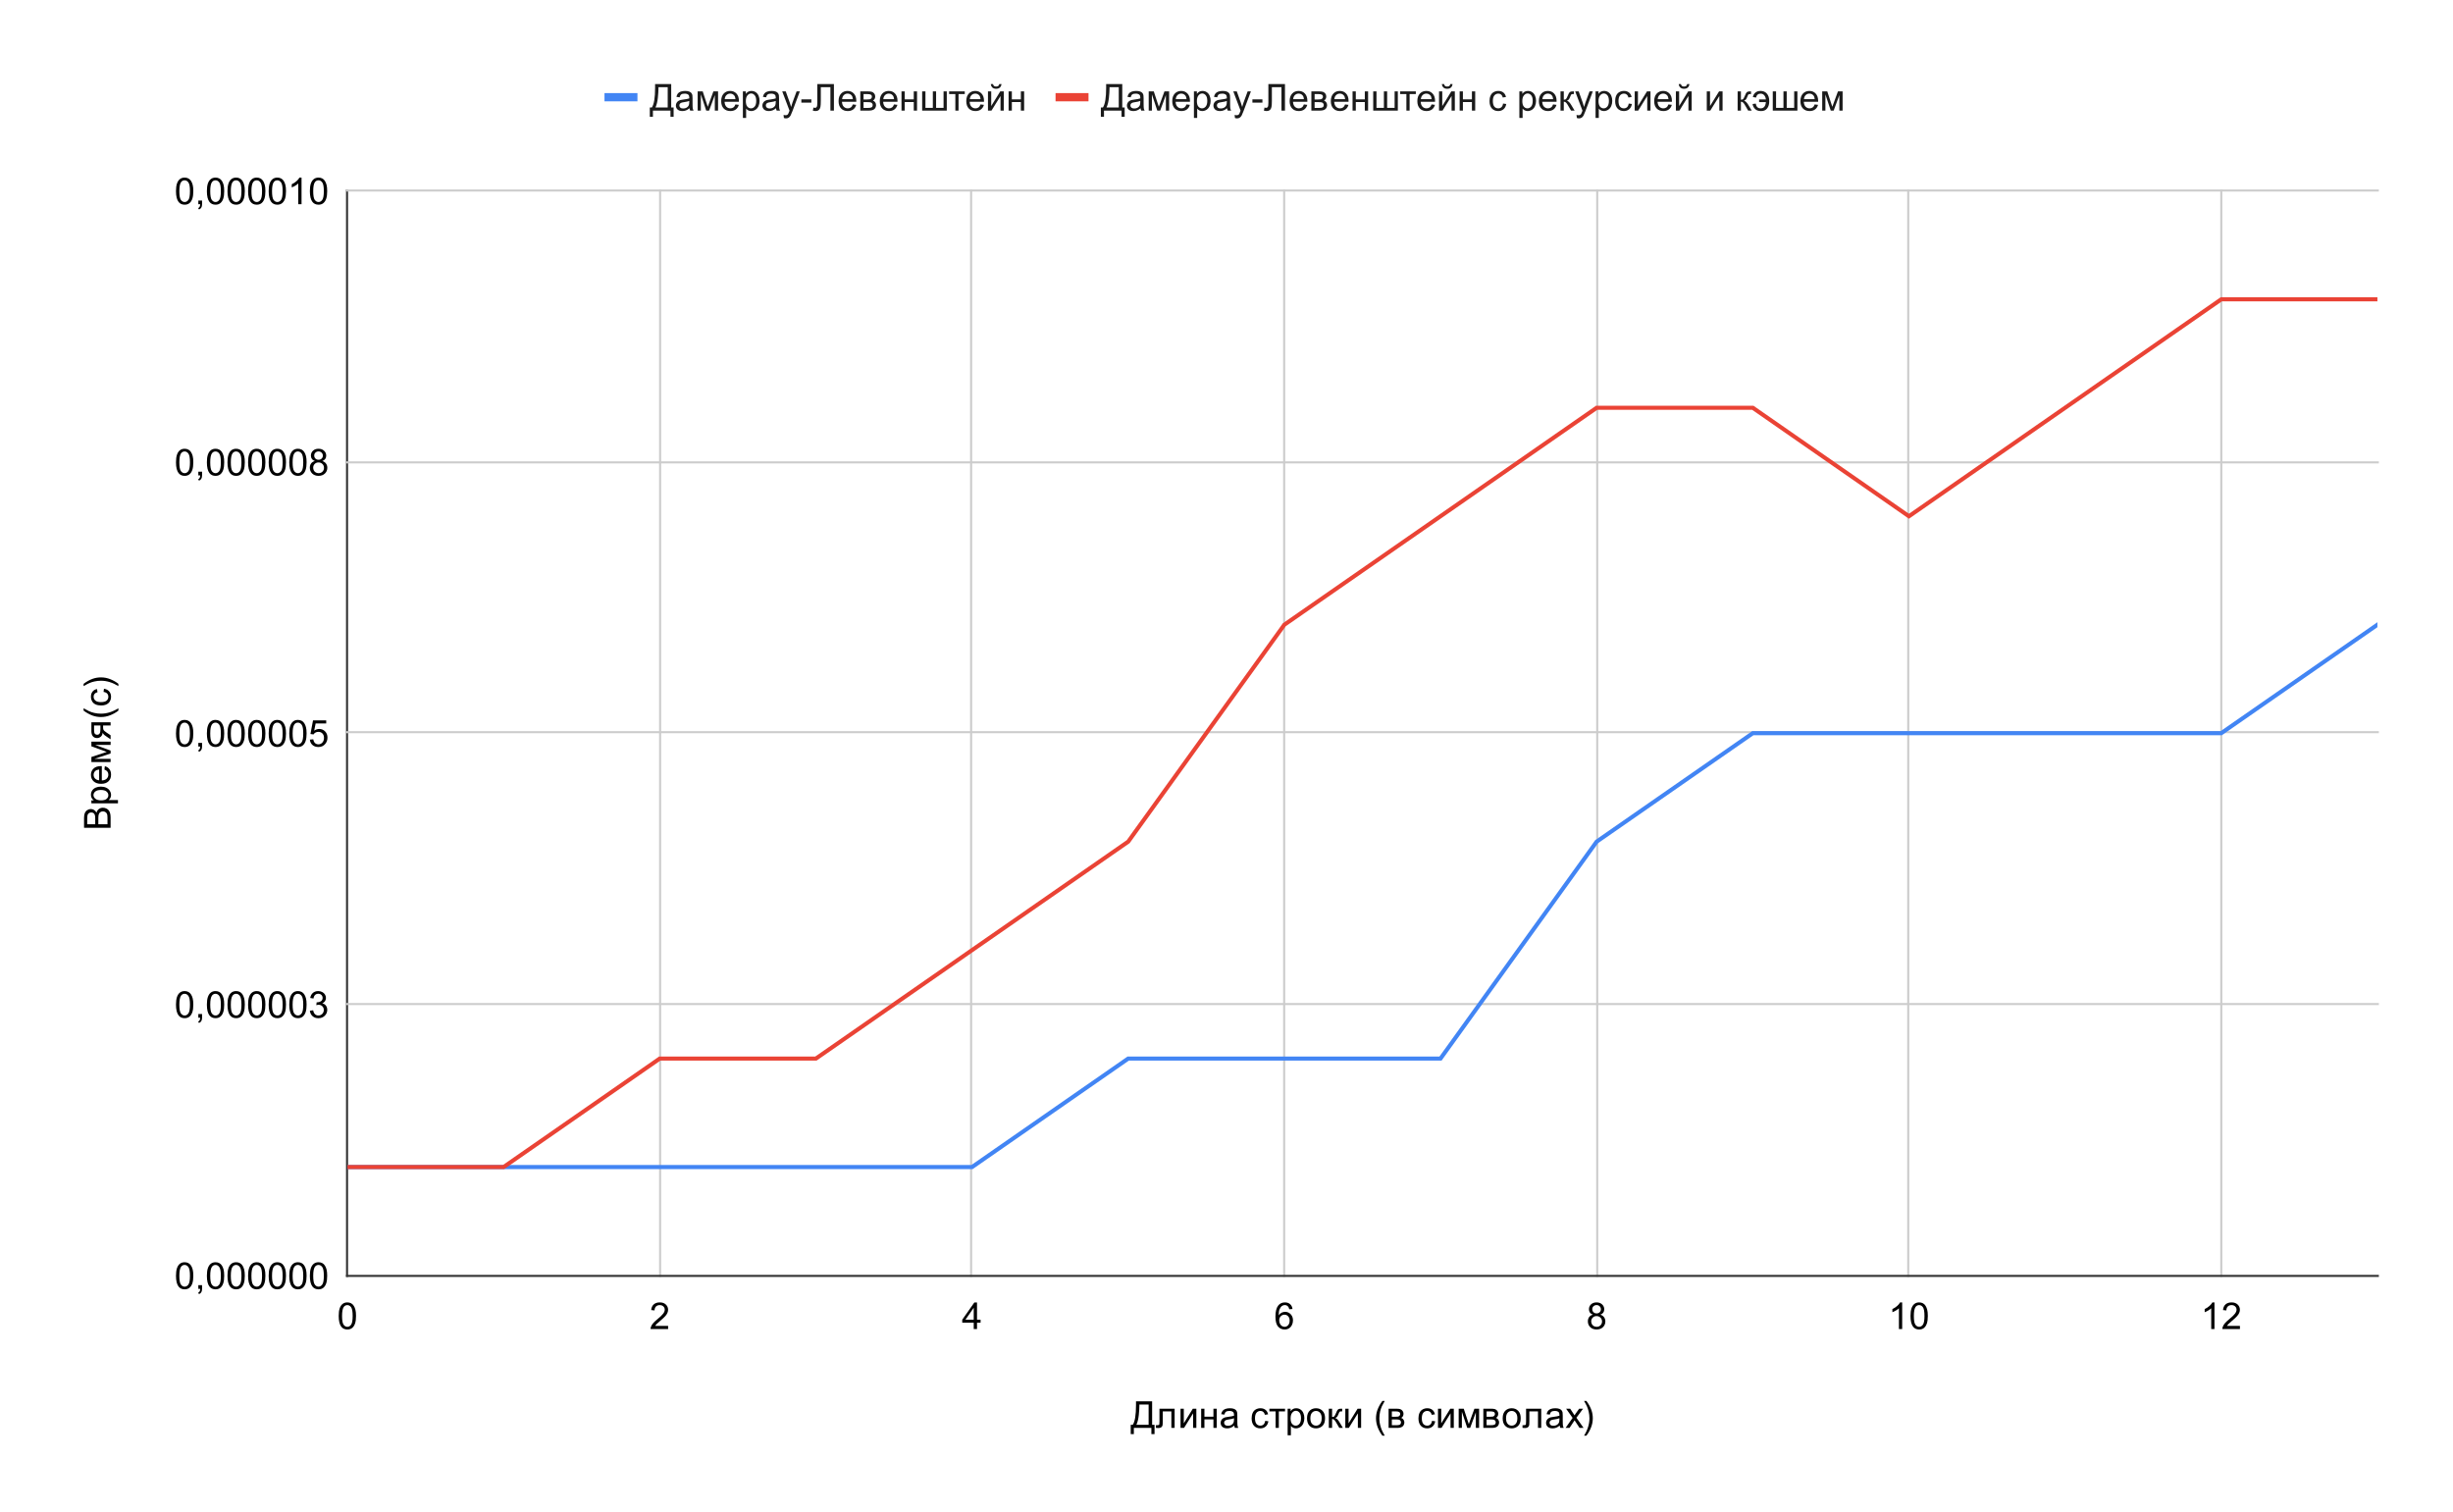 <svg version="1.1" viewBox="0.0 0.0 1191.0 734.0" fill="none" stroke="none" stroke-linecap="square" stroke-miterlimit="10" width="1191" height="734" xmlns:xlink="http://www.w3.org/1999/xlink" xmlns="http://www.w3.org/2000/svg"><path fill="#ffffff" d="M0 0L1191.0 0L1191.0 734.0L0 734.0L0 0Z" fill-rule="nonzero"/><path stroke="#333333" stroke-width="1.0" stroke-linecap="butt" d="M168.5 92.5L168.5 619.5" fill-rule="nonzero"/><path stroke="#cccccc" stroke-width="1.0" stroke-linecap="butt" d="M320.5 92.5L320.5 619.5" fill-rule="nonzero"/><path stroke="#cccccc" stroke-width="1.0" stroke-linecap="butt" d="M471.5 92.5L471.5 619.5" fill-rule="nonzero"/><path stroke="#cccccc" stroke-width="1.0" stroke-linecap="butt" d="M623.5 92.5L623.5 619.5" fill-rule="nonzero"/><path stroke="#cccccc" stroke-width="1.0" stroke-linecap="butt" d="M775.5 92.5L775.5 619.5" fill-rule="nonzero"/><path stroke="#cccccc" stroke-width="1.0" stroke-linecap="butt" d="M926.5 92.5L926.5 619.5" fill-rule="nonzero"/><path stroke="#cccccc" stroke-width="1.0" stroke-linecap="butt" d="M1078.5 92.5L1078.5 619.5" fill-rule="nonzero"/><path stroke="#333333" stroke-width="1.0" stroke-linecap="butt" d="M168.5 619.5L1154.5 619.5" fill-rule="nonzero"/><path stroke="#cccccc" stroke-width="1.0" stroke-linecap="butt" d="M168.5 487.5L1154.5 487.5" fill-rule="nonzero"/><path stroke="#cccccc" stroke-width="1.0" stroke-linecap="butt" d="M168.5 355.5L1154.5 355.5" fill-rule="nonzero"/><path stroke="#cccccc" stroke-width="1.0" stroke-linecap="butt" d="M168.5 224.5L1154.5 224.5" fill-rule="nonzero"/><path stroke="#cccccc" stroke-width="1.0" stroke-linecap="butt" d="M168.5 92.5L1154.5 92.5" fill-rule="nonzero"/><clipPath id="id_0"><path d="M168.7 92.667L1154.3 92.667L1154.3 619.3L168.7 619.3L168.7 92.667Z" clip-rule="nonzero"/></clipPath><path stroke="#4285f4" stroke-width="2.0" stroke-linecap="butt" clip-path="url(#id_0)" d="M168.7 566.637L244.515 566.637L320.331 566.637L396.146 566.637L471.962 566.637L547.777 513.973L623.592 513.973L699.408 513.973L775.223 408.647L851.038 355.983L926.854 355.983L1002.669 355.983L1078.485 355.983L1154.3 303.32" fill-rule="nonzero"/><path stroke="#ea4335" stroke-width="2.0" stroke-linecap="butt" clip-path="url(#id_0)" d="M168.7 566.637L244.515 566.637L320.331 513.973L396.146 513.973L471.962 461.31L547.777 408.647L623.592 303.32L699.408 250.657L775.223 197.993L851.038 197.993L926.854 250.657L1002.669 197.993L1078.485 145.33L1154.3 145.33" fill-rule="nonzero"/><path fill="#000000" fill-opacity="0.0" clip-path="url(#id_0)" d="M171.7 566.637C171.7 568.293 170.357 569.637 168.7 569.637C167.043 569.637 165.7 568.293 165.7 566.637C165.7 564.98 167.043 563.637 168.7 563.637C170.357 563.637 171.7 564.98 171.7 566.637Z" fill-rule="nonzero"/><path fill="#000000" fill-opacity="0.0" clip-path="url(#id_0)" d="M247.515 566.637C247.515 568.293 246.172 569.637 244.515 569.637C242.859 569.637 241.515 568.293 241.515 566.637C241.515 564.98 242.859 563.637 244.515 563.637C246.172 563.637 247.515 564.98 247.515 566.637Z" fill-rule="nonzero"/><path fill="#000000" fill-opacity="0.0" clip-path="url(#id_0)" d="M323.331 566.637C323.331 568.293 321.988 569.637 320.331 569.637C318.674 569.637 317.331 568.293 317.331 566.637C317.331 564.98 318.674 563.637 320.331 563.637C321.988 563.637 323.331 564.98 323.331 566.637Z" fill-rule="nonzero"/><path fill="#000000" fill-opacity="0.0" clip-path="url(#id_0)" d="M399.146 566.637C399.146 568.293 397.803 569.637 396.146 569.637C394.489 569.637 393.146 568.293 393.146 566.637C393.146 564.98 394.489 563.637 396.146 563.637C397.803 563.637 399.146 564.98 399.146 566.637Z" fill-rule="nonzero"/><path fill="#000000" fill-opacity="0.0" clip-path="url(#id_0)" d="M474.962 566.637C474.962 568.293 473.618 569.637 471.962 569.637C470.305 569.637 468.962 568.293 468.962 566.637C468.962 564.98 470.305 563.637 471.962 563.637C473.618 563.637 474.962 564.98 474.962 566.637Z" fill-rule="nonzero"/><path fill="#000000" fill-opacity="0.0" clip-path="url(#id_0)" d="M550.777 513.973C550.777 515.63 549.434 516.973 547.777 516.973C546.12 516.973 544.777 515.63 544.777 513.973C544.777 512.316 546.12 510.973 547.777 510.973C549.434 510.973 550.777 512.316 550.777 513.973Z" fill-rule="nonzero"/><path fill="#000000" fill-opacity="0.0" clip-path="url(#id_0)" d="M626.592 513.973C626.592 515.63 625.249 516.973 623.592 516.973C621.935 516.973 620.592 515.63 620.592 513.973C620.592 512.316 621.935 510.973 623.592 510.973C625.249 510.973 626.592 512.316 626.592 513.973Z" fill-rule="nonzero"/><path fill="#000000" fill-opacity="0.0" clip-path="url(#id_0)" d="M702.408 513.973C702.408 515.63 701.065 516.973 699.408 516.973C697.751 516.973 696.408 515.63 696.408 513.973C696.408 512.316 697.751 510.973 699.408 510.973C701.065 510.973 702.408 512.316 702.408 513.973Z" fill-rule="nonzero"/><path fill="#000000" fill-opacity="0.0" clip-path="url(#id_0)" d="M778.223 408.647C778.223 410.304 776.88 411.647 775.223 411.647C773.566 411.647 772.223 410.304 772.223 408.647C772.223 406.99 773.566 405.647 775.223 405.647C776.88 405.647 778.223 406.99 778.223 408.647Z" fill-rule="nonzero"/><path fill="#000000" fill-opacity="0.0" clip-path="url(#id_0)" d="M854.038 355.983C854.038 357.64 852.695 358.983 851.038 358.983C849.382 358.983 848.038 357.64 848.038 355.983C848.038 354.326 849.382 352.983 851.038 352.983C852.695 352.983 854.038 354.326 854.038 355.983Z" fill-rule="nonzero"/><path fill="#000000" fill-opacity="0.0" clip-path="url(#id_0)" d="M929.854 355.983C929.854 357.64 928.511 358.983 926.854 358.983C925.197 358.983 923.854 357.64 923.854 355.983C923.854 354.326 925.197 352.983 926.854 352.983C928.511 352.983 929.854 354.326 929.854 355.983Z" fill-rule="nonzero"/><path fill="#000000" fill-opacity="0.0" clip-path="url(#id_0)" d="M1005.669 355.983C1005.669 357.64 1004.326 358.983 1002.669 358.983C1001.012 358.983 999.669 357.64 999.669 355.983C999.669 354.326 1001.012 352.983 1002.669 352.983C1004.326 352.983 1005.669 354.326 1005.669 355.983Z" fill-rule="nonzero"/><path fill="#000000" fill-opacity="0.0" clip-path="url(#id_0)" d="M1081.485 355.983C1081.485 357.64 1080.141 358.983 1078.485 358.983C1076.828 358.983 1075.485 357.64 1075.485 355.983C1075.485 354.326 1076.828 352.983 1078.485 352.983C1080.141 352.983 1081.485 354.326 1081.485 355.983Z" fill-rule="nonzero"/><path fill="#000000" fill-opacity="0.0" clip-path="url(#id_0)" d="M1157.3 303.32C1157.3 304.977 1155.957 306.32 1154.3 306.32C1152.643 306.32 1151.3 304.977 1151.3 303.32C1151.3 301.663 1152.643 300.32 1154.3 300.32C1155.957 300.32 1157.3 301.663 1157.3 303.32Z" fill-rule="nonzero"/><path fill="#000000" fill-opacity="0.0" clip-path="url(#id_0)" d="M171.7 566.637C171.7 568.293 170.357 569.637 168.7 569.637C167.043 569.637 165.7 568.293 165.7 566.637C165.7 564.98 167.043 563.637 168.7 563.637C170.357 563.637 171.7 564.98 171.7 566.637Z" fill-rule="nonzero"/><path fill="#000000" fill-opacity="0.0" clip-path="url(#id_0)" d="M247.515 566.637C247.515 568.293 246.172 569.637 244.515 569.637C242.859 569.637 241.515 568.293 241.515 566.637C241.515 564.98 242.859 563.637 244.515 563.637C246.172 563.637 247.515 564.98 247.515 566.637Z" fill-rule="nonzero"/><path fill="#000000" fill-opacity="0.0" clip-path="url(#id_0)" d="M323.331 513.973C323.331 515.63 321.988 516.973 320.331 516.973C318.674 516.973 317.331 515.63 317.331 513.973C317.331 512.316 318.674 510.973 320.331 510.973C321.988 510.973 323.331 512.316 323.331 513.973Z" fill-rule="nonzero"/><path fill="#000000" fill-opacity="0.0" clip-path="url(#id_0)" d="M399.146 513.973C399.146 515.63 397.803 516.973 396.146 516.973C394.489 516.973 393.146 515.63 393.146 513.973C393.146 512.316 394.489 510.973 396.146 510.973C397.803 510.973 399.146 512.316 399.146 513.973Z" fill-rule="nonzero"/><path fill="#000000" fill-opacity="0.0" clip-path="url(#id_0)" d="M474.962 461.31C474.962 462.967 473.618 464.31 471.962 464.31C470.305 464.31 468.962 462.967 468.962 461.31C468.962 459.653 470.305 458.31 471.962 458.31C473.618 458.31 474.962 459.653 474.962 461.31Z" fill-rule="nonzero"/><path fill="#000000" fill-opacity="0.0" clip-path="url(#id_0)" d="M550.777 408.647C550.777 410.304 549.434 411.647 547.777 411.647C546.12 411.647 544.777 410.304 544.777 408.647C544.777 406.99 546.12 405.647 547.777 405.647C549.434 405.647 550.777 406.99 550.777 408.647Z" fill-rule="nonzero"/><path fill="#000000" fill-opacity="0.0" clip-path="url(#id_0)" d="M626.592 303.32C626.592 304.977 625.249 306.32 623.592 306.32C621.935 306.32 620.592 304.977 620.592 303.32C620.592 301.663 621.935 300.32 623.592 300.32C625.249 300.32 626.592 301.663 626.592 303.32Z" fill-rule="nonzero"/><path fill="#000000" fill-opacity="0.0" clip-path="url(#id_0)" d="M702.408 250.657C702.408 252.314 701.065 253.657 699.408 253.657C697.751 253.657 696.408 252.314 696.408 250.657C696.408 249 697.751 247.657 699.408 247.657C701.065 247.657 702.408 249 702.408 250.657Z" fill-rule="nonzero"/><path fill="#000000" fill-opacity="0.0" clip-path="url(#id_0)" d="M778.223 197.993C778.223 199.65 776.88 200.993 775.223 200.993C773.566 200.993 772.223 199.65 772.223 197.993C772.223 196.336 773.566 194.993 775.223 194.993C776.88 194.993 778.223 196.336 778.223 197.993Z" fill-rule="nonzero"/><path fill="#000000" fill-opacity="0.0" clip-path="url(#id_0)" d="M854.038 197.993C854.038 199.65 852.695 200.993 851.038 200.993C849.382 200.993 848.038 199.65 848.038 197.993C848.038 196.336 849.382 194.993 851.038 194.993C852.695 194.993 854.038 196.336 854.038 197.993Z" fill-rule="nonzero"/><path fill="#000000" fill-opacity="0.0" clip-path="url(#id_0)" d="M929.854 250.657C929.854 252.314 928.511 253.657 926.854 253.657C925.197 253.657 923.854 252.314 923.854 250.657C923.854 249 925.197 247.657 926.854 247.657C928.511 247.657 929.854 249 929.854 250.657Z" fill-rule="nonzero"/><path fill="#000000" fill-opacity="0.0" clip-path="url(#id_0)" d="M1005.669 197.993C1005.669 199.65 1004.326 200.993 1002.669 200.993C1001.012 200.993 999.669 199.65 999.669 197.993C999.669 196.336 1001.012 194.993 1002.669 194.993C1004.326 194.993 1005.669 196.336 1005.669 197.993Z" fill-rule="nonzero"/><path fill="#000000" fill-opacity="0.0" clip-path="url(#id_0)" d="M1081.485 145.33C1081.485 146.987 1080.141 148.33 1078.485 148.33C1076.828 148.33 1075.485 146.987 1075.485 145.33C1075.485 143.673 1076.828 142.33 1078.485 142.33C1080.141 142.33 1081.485 143.673 1081.485 145.33Z" fill-rule="nonzero"/><path fill="#000000" fill-opacity="0.0" clip-path="url(#id_0)" d="M1157.3 145.33C1157.3 146.987 1155.957 148.33 1154.3 148.33C1152.643 148.33 1151.3 146.987 1151.3 145.33C1151.3 143.673 1152.643 142.33 1154.3 142.33C1155.957 142.33 1157.3 143.673 1157.3 145.33Z" fill-rule="nonzero"/><path fill="#000000" d="M551.562 680.409L559.391 680.409L559.391 691.784L560.562 691.784L560.562 696.3L559.031 696.3L559.031 693.3L550.516 693.3L550.516 696.3L549.0 696.3L549.0 691.784L550.0 691.784Q551.562 689.425 551.562 682.3L551.562 680.409ZM557.688 681.941L553.203 681.941L553.203 682.597Q553.203 684.237 552.906 687.097Q552.609 689.941 551.75 691.784L557.688 691.784L557.688 681.941ZM562.953 683.972L570.312 683.972L570.312 693.3L568.734 693.3L568.734 685.269L564.547 685.269L564.547 689.925Q564.547 691.55 564.438 692.066Q564.328 692.581 563.844 692.972Q563.375 693.362 562.484 693.362Q561.938 693.362 561.219 693.284L561.219 691.972L561.906 691.972Q562.391 691.972 562.594 691.878Q562.812 691.769 562.875 691.55Q562.953 691.331 562.953 690.112L562.953 683.972ZM573.188 683.972L574.766 683.972L574.766 691.081L579.156 683.972L580.859 683.972L580.859 693.3L579.281 693.3L579.281 686.222L574.891 693.3L573.188 693.3L573.188 683.972ZM583.203 683.972L584.781 683.972L584.781 687.847L589.156 687.847L589.156 683.972L590.75 683.972L590.75 693.3L589.156 693.3L589.156 689.159L584.781 689.159L584.781 693.3L583.203 693.3L583.203 683.972ZM599.281 692.144Q598.406 692.894 597.578 693.206Q596.766 693.519 595.844 693.519Q594.297 693.519 593.469 692.769Q592.656 692.003 592.656 690.831Q592.656 690.159 592.969 689.597Q593.281 689.019 593.781 688.675Q594.281 688.331 594.922 688.159Q595.391 688.034 596.328 687.925Q598.234 687.691 599.141 687.378Q599.156 687.05 599.156 686.956Q599.156 686.003 598.703 685.597Q598.094 685.066 596.906 685.066Q595.781 685.066 595.25 685.456Q594.719 685.847 594.469 686.847L592.922 686.628Q593.141 685.628 593.609 685.019Q594.094 684.409 595.0 684.081Q595.922 683.753 597.141 683.753Q598.328 683.753 599.078 684.034Q599.828 684.316 600.172 684.753Q600.531 685.175 600.672 685.816Q600.75 686.222 600.75 687.284L600.75 689.394Q600.75 691.597 600.844 692.191Q600.953 692.769 601.25 693.3L599.594 693.3Q599.344 692.8 599.281 692.144ZM599.141 688.612Q598.281 688.972 596.562 689.206Q595.594 689.347 595.188 689.534Q594.781 689.706 594.562 690.05Q594.344 690.378 594.344 690.8Q594.344 691.425 594.812 691.847Q595.297 692.269 596.219 692.269Q597.141 692.269 597.844 691.878Q598.562 691.472 598.891 690.784Q599.141 690.237 599.141 689.191L599.141 688.612ZM614.281 689.878L615.828 690.081Q615.578 691.691 614.531 692.612Q613.484 693.519 611.953 693.519Q610.031 693.519 608.859 692.269Q607.703 691.003 607.703 688.675Q607.703 687.159 608.203 686.034Q608.703 684.894 609.719 684.331Q610.75 683.753 611.953 683.753Q613.484 683.753 614.438 684.534Q615.406 685.3 615.688 686.706L614.141 686.941Q613.922 686.003 613.359 685.534Q612.812 685.05 612.016 685.05Q610.828 685.05 610.078 685.909Q609.328 686.769 609.328 688.628Q609.328 690.503 610.047 691.362Q610.766 692.206 611.938 692.206Q612.859 692.206 613.484 691.644Q614.109 691.066 614.281 689.878ZM616.328 683.972L623.922 683.972L623.922 685.269L620.906 685.269L620.906 693.3L619.344 693.3L619.344 685.269L616.328 685.269L616.328 683.972ZM625.188 696.878L625.188 683.972L626.625 683.972L626.625 685.175Q627.141 684.472 627.781 684.112Q628.422 683.753 629.328 683.753Q630.531 683.753 631.438 684.378Q632.359 684.987 632.828 686.112Q633.297 687.222 633.297 688.566Q633.297 689.987 632.781 691.144Q632.266 692.284 631.281 692.909Q630.297 693.519 629.219 693.519Q628.438 693.519 627.797 693.191Q627.172 692.847 626.766 692.331L626.766 696.878L625.188 696.878ZM626.625 688.691Q626.625 690.487 627.344 691.347Q628.078 692.206 629.109 692.206Q630.172 692.206 630.922 691.316Q631.672 690.425 631.672 688.55Q631.672 686.769 630.938 685.878Q630.203 684.987 629.188 684.987Q628.172 684.987 627.391 685.941Q626.625 686.878 626.625 688.691ZM634.594 688.628Q634.594 686.034 636.047 684.784Q637.25 683.753 638.969 683.753Q640.906 683.753 642.125 685.019Q643.344 686.284 643.344 688.503Q643.344 690.3 642.797 691.331Q642.266 692.362 641.234 692.941Q640.203 693.519 638.969 693.519Q637.016 693.519 635.797 692.269Q634.594 691.003 634.594 688.628ZM636.219 688.628Q636.219 690.425 637.0 691.316Q637.781 692.206 638.969 692.206Q640.156 692.206 640.938 691.316Q641.719 690.409 641.719 688.581Q641.719 686.847 640.922 685.956Q640.141 685.066 638.969 685.066Q637.781 685.066 637.0 685.956Q636.219 686.847 636.219 688.628ZM645.172 683.972L646.766 683.972L646.766 688.003Q647.516 688.003 647.812 687.722Q648.125 687.425 648.719 686.019Q649.172 684.909 649.453 684.566Q649.75 684.206 650.125 684.097Q650.516 683.972 651.344 683.972L651.672 683.972L651.672 685.269L651.219 685.269Q650.594 685.269 650.422 685.456Q650.234 685.644 649.859 686.597Q649.5 687.519 649.203 687.878Q648.906 688.222 648.281 688.503Q649.297 688.784 650.281 690.409L652.016 693.3L650.281 693.3L648.594 690.409Q648.062 689.534 647.672 689.269Q647.297 688.987 646.766 688.987L646.766 693.3L645.172 693.3L645.172 683.972ZM653.188 683.972L654.766 683.972L654.766 691.081L659.156 683.972L660.859 683.972L660.859 693.3L659.281 693.3L659.281 686.222L654.891 693.3L653.188 693.3L653.188 683.972ZM671.203 697.081Q669.906 695.441 669.0 693.222Q668.094 691.003 668.094 688.628Q668.094 686.534 668.766 684.628Q669.562 682.394 671.203 680.191L672.344 680.191Q671.281 682.019 670.938 682.8Q670.406 684.019 670.094 685.331Q669.719 686.987 669.719 688.644Q669.719 692.862 672.344 697.081L671.203 697.081ZM674.203 683.972L677.844 683.972Q679.188 683.972 679.844 684.191Q680.5 684.409 680.969 685.019Q681.438 685.612 681.438 686.441Q681.438 687.112 681.156 687.612Q680.891 688.112 680.328 688.441Q680.984 688.659 681.422 689.269Q681.859 689.862 681.859 690.691Q681.766 692.019 680.906 692.659Q680.047 693.3 678.406 693.3L674.203 693.3L674.203 683.972ZM675.781 687.894L677.469 687.894Q678.469 687.894 678.844 687.8Q679.234 687.691 679.531 687.362Q679.828 687.034 679.828 686.597Q679.828 685.862 679.297 685.566Q678.781 685.269 677.516 685.269L675.781 685.269L675.781 687.894ZM675.781 692.003L677.859 692.003Q679.203 692.003 679.703 691.691Q680.203 691.378 680.234 690.612Q680.234 690.159 679.938 689.784Q679.656 689.394 679.188 689.3Q678.719 689.191 677.688 689.191L675.781 689.191L675.781 692.003ZM695.281 689.878L696.828 690.081Q696.578 691.691 695.531 692.612Q694.484 693.519 692.953 693.519Q691.031 693.519 689.859 692.269Q688.703 691.003 688.703 688.675Q688.703 687.159 689.203 686.034Q689.703 684.894 690.719 684.331Q691.75 683.753 692.953 683.753Q694.484 683.753 695.438 684.534Q696.406 685.3 696.688 686.706L695.141 686.941Q694.922 686.003 694.359 685.534Q693.812 685.05 693.016 685.05Q691.828 685.05 691.078 685.909Q690.328 686.769 690.328 688.628Q690.328 690.503 691.047 691.362Q691.766 692.206 692.938 692.206Q693.859 692.206 694.484 691.644Q695.109 691.066 695.281 689.878ZM698.188 683.972L699.766 683.972L699.766 691.081L704.156 683.972L705.859 683.972L705.859 693.3L704.281 693.3L704.281 686.222L699.891 693.3L698.188 693.3L698.188 683.972ZM708.234 683.972L710.688 683.972L713.141 691.441L715.875 683.972L718.141 683.972L718.141 693.3L716.562 693.3L716.562 685.784L713.797 693.3L712.391 693.3L709.781 685.425L709.781 693.3L708.234 693.3L708.234 683.972ZM720.203 683.972L723.844 683.972Q725.188 683.972 725.844 684.191Q726.5 684.409 726.969 685.019Q727.438 685.612 727.438 686.441Q727.438 687.112 727.156 687.612Q726.891 688.112 726.328 688.441Q726.984 688.659 727.422 689.269Q727.859 689.862 727.859 690.691Q727.766 692.019 726.906 692.659Q726.047 693.3 724.406 693.3L720.203 693.3L720.203 683.972ZM721.781 687.894L723.469 687.894Q724.469 687.894 724.844 687.8Q725.234 687.691 725.531 687.362Q725.828 687.034 725.828 686.597Q725.828 685.862 725.297 685.566Q724.781 685.269 723.516 685.269L721.781 685.269L721.781 687.894ZM721.781 692.003L723.859 692.003Q725.203 692.003 725.703 691.691Q726.203 691.378 726.234 690.612Q726.234 690.159 725.938 689.784Q725.656 689.394 725.188 689.3Q724.719 689.191 723.688 689.191L721.781 689.191L721.781 692.003ZM729.594 688.628Q729.594 686.034 731.047 684.784Q732.25 683.753 733.969 683.753Q735.906 683.753 737.125 685.019Q738.344 686.284 738.344 688.503Q738.344 690.3 737.797 691.331Q737.266 692.362 736.234 692.941Q735.203 693.519 733.969 693.519Q732.016 693.519 730.797 692.269Q729.594 691.003 729.594 688.628ZM731.219 688.628Q731.219 690.425 732.0 691.316Q732.781 692.206 733.969 692.206Q735.156 692.206 735.938 691.316Q736.719 690.409 736.719 688.581Q736.719 686.847 735.922 685.956Q735.141 685.066 733.969 685.066Q732.781 685.066 732.0 685.956Q731.219 686.847 731.219 688.628ZM740.953 683.972L748.312 683.972L748.312 693.3L746.734 693.3L746.734 685.269L742.547 685.269L742.547 689.925Q742.547 691.55 742.438 692.066Q742.328 692.581 741.844 692.972Q741.375 693.362 740.484 693.362Q739.938 693.362 739.219 693.284L739.219 691.972L739.906 691.972Q740.391 691.972 740.594 691.878Q740.812 691.769 740.875 691.55Q740.953 691.331 740.953 690.112L740.953 683.972ZM757.281 692.144Q756.406 692.894 755.578 693.206Q754.766 693.519 753.844 693.519Q752.297 693.519 751.469 692.769Q750.656 692.003 750.656 690.831Q750.656 690.159 750.969 689.597Q751.281 689.019 751.781 688.675Q752.281 688.331 752.922 688.159Q753.391 688.034 754.328 687.925Q756.234 687.691 757.141 687.378Q757.156 687.05 757.156 686.956Q757.156 686.003 756.703 685.597Q756.094 685.066 754.906 685.066Q753.781 685.066 753.25 685.456Q752.719 685.847 752.469 686.847L750.922 686.628Q751.141 685.628 751.609 685.019Q752.094 684.409 753.0 684.081Q753.922 683.753 755.141 683.753Q756.328 683.753 757.078 684.034Q757.828 684.316 758.172 684.753Q758.531 685.175 758.672 685.816Q758.75 686.222 758.75 687.284L758.75 689.394Q758.75 691.597 758.844 692.191Q758.953 692.769 759.25 693.3L757.594 693.3Q757.344 692.8 757.281 692.144ZM757.141 688.612Q756.281 688.972 754.562 689.206Q753.594 689.347 753.188 689.534Q752.781 689.706 752.562 690.05Q752.344 690.378 752.344 690.8Q752.344 691.425 752.812 691.847Q753.297 692.269 754.219 692.269Q755.141 692.269 755.844 691.878Q756.562 691.472 756.891 690.784Q757.141 690.237 757.141 689.191L757.141 688.612ZM760.125 693.3L763.547 688.441L760.391 683.972L762.359 683.972L763.797 686.159Q764.203 686.784 764.453 687.206Q764.828 686.612 765.156 686.175L766.734 683.972L768.625 683.972L765.391 688.362L768.875 693.3L766.922 693.3L765.016 690.394L764.5 689.612L762.047 693.3L760.125 693.3ZM770.219 697.081L769.094 697.081Q771.719 692.862 771.719 688.644Q771.719 686.987 771.344 685.362Q771.047 684.05 770.5 682.831Q770.156 682.034 769.094 680.191L770.219 680.191Q771.875 682.394 772.672 684.628Q773.344 686.534 773.344 688.628Q773.344 691.003 772.438 693.222Q771.531 695.441 770.219 697.081Z" fill-rule="nonzero"/><path fill="#000000" d="M53.7 401.921L40.809 401.921L40.809 397.077Q40.809 395.608 41.2 394.718Q41.591 393.827 42.403 393.327Q43.216 392.811 44.106 392.811Q44.934 392.811 45.669 393.265Q46.403 393.702 46.841 394.608Q47.184 393.436 48.012 392.811Q48.841 392.186 49.966 392.186Q50.872 392.186 51.653 392.577Q52.419 392.952 52.841 393.515Q53.262 394.077 53.481 394.921Q53.7 395.765 53.7 396.999L53.7 401.921ZM46.231 400.202L46.231 397.421Q46.231 396.296 46.075 395.796Q45.887 395.14 45.45 394.811Q44.997 394.483 44.309 394.483Q43.669 394.483 43.184 394.796Q42.7 395.108 42.528 395.686Q42.341 396.249 42.341 397.64L42.341 400.202L46.231 400.202ZM52.184 400.202L52.184 396.999Q52.184 396.171 52.122 395.843Q52.012 395.249 51.762 394.858Q51.512 394.468 51.044 394.218Q50.575 393.952 49.966 393.952Q49.247 393.952 48.716 394.327Q48.184 394.686 47.966 395.343Q47.747 395.999 47.747 397.233L47.747 400.202L52.184 400.202ZM57.278 390.046L44.372 390.046L44.372 388.608L45.575 388.608Q44.872 388.093 44.512 387.452Q44.153 386.811 44.153 385.905Q44.153 384.702 44.778 383.796Q45.387 382.874 46.512 382.405Q47.622 381.936 48.966 381.936Q50.387 381.936 51.544 382.452Q52.684 382.968 53.309 383.952Q53.919 384.936 53.919 386.015Q53.919 386.796 53.591 387.436Q53.247 388.061 52.731 388.468L57.278 388.468L57.278 390.046ZM49.091 388.608Q50.887 388.608 51.747 387.89Q52.606 387.155 52.606 386.124Q52.606 385.061 51.716 384.311Q50.825 383.561 48.95 383.561Q47.169 383.561 46.278 384.296Q45.387 385.03 45.387 386.046Q45.387 387.061 46.341 387.843Q47.278 388.608 49.091 388.608ZM50.7 373.655L50.903 372.015Q52.325 372.405 53.122 373.452Q53.919 374.499 53.919 376.124Q53.919 378.171 52.653 379.374Q51.387 380.577 49.106 380.577Q46.762 380.577 45.466 379.374Q44.153 378.155 44.153 376.218Q44.153 374.343 45.434 373.155Q46.7 371.968 49.012 371.968Q49.153 371.968 49.434 371.983L49.434 378.936Q50.981 378.858 51.794 378.077Q52.606 377.28 52.606 376.124Q52.606 375.249 52.153 374.64Q51.7 374.015 50.7 373.655ZM48.137 378.858L48.137 373.64Q46.966 373.749 46.372 374.233Q45.45 374.999 45.45 376.202Q45.45 377.28 46.184 378.03Q46.919 378.765 48.137 378.858ZM44.372 369.999L44.372 367.546L51.841 365.093L44.372 362.358L44.372 360.093L53.7 360.093L53.7 361.671L46.184 361.671L53.7 364.436L53.7 365.843L45.825 368.452L53.7 368.452L53.7 369.999L44.372 369.999ZM44.372 350.702L53.7 350.702L53.7 352.265L50.059 352.265L50.059 353.186Q50.059 354.015 50.278 354.436Q50.497 354.843 51.653 355.624L53.7 356.999L53.7 358.968L51.184 357.249Q50.028 356.468 49.887 355.702Q49.7 357.046 48.919 357.702Q48.122 358.358 47.091 358.358Q45.872 358.358 45.122 357.515Q44.372 356.655 44.372 355.03L44.372 350.702ZM45.669 352.265L45.669 354.515Q45.669 355.936 46.122 356.343Q46.559 356.749 47.137 356.749Q47.981 356.749 48.372 356.155Q48.762 355.546 48.762 354.015L48.762 352.265L45.669 352.265ZM57.481 345.03Q55.841 346.327 53.622 347.233Q51.403 348.14 49.028 348.14Q46.934 348.14 45.028 347.468Q42.794 346.671 40.591 345.03L40.591 343.89Q42.419 344.952 43.2 345.296Q44.419 345.827 45.731 346.14Q47.387 346.515 49.044 346.515Q53.262 346.515 57.481 343.89L57.481 345.03ZM50.278 335.952L50.481 334.405Q52.091 334.655 53.012 335.702Q53.919 336.749 53.919 338.28Q53.919 340.202 52.669 341.374Q51.403 342.53 49.075 342.53Q47.559 342.53 46.434 342.03Q45.294 341.53 44.731 340.515Q44.153 339.483 44.153 338.28Q44.153 336.749 44.934 335.796Q45.7 334.827 47.106 334.546L47.341 336.093Q46.403 336.311 45.934 336.874Q45.45 337.421 45.45 338.218Q45.45 339.405 46.309 340.155Q47.169 340.905 49.028 340.905Q50.903 340.905 51.762 340.186Q52.606 339.468 52.606 338.296Q52.606 337.374 52.044 336.749Q51.466 336.124 50.278 335.952ZM57.481 332.015L57.481 333.14Q53.262 330.515 49.044 330.515Q47.387 330.515 45.762 330.89Q44.45 331.186 43.231 331.733Q42.434 332.077 40.591 333.14L40.591 332.015Q42.794 330.358 45.028 329.561Q46.934 328.89 49.028 328.89Q51.403 328.89 53.622 329.796Q55.841 330.702 57.481 332.015Z" fill-rule="nonzero"/><path fill="#000000" d="M85.45 619.441Q85.45 617.159 85.919 615.769Q86.388 614.378 87.309 613.628Q88.247 612.862 89.653 612.862Q90.684 612.862 91.466 613.284Q92.247 613.691 92.747 614.487Q93.263 615.269 93.559 616.409Q93.856 617.534 93.856 619.441Q93.856 621.706 93.388 623.112Q92.919 624.503 91.981 625.269Q91.059 626.019 89.653 626.019Q87.778 626.019 86.716 624.691Q85.45 623.081 85.45 619.441ZM87.075 619.441Q87.075 622.612 87.809 623.675Q88.559 624.722 89.653 624.722Q90.731 624.722 91.481 623.675Q92.231 622.612 92.231 619.441Q92.231 616.269 91.481 615.222Q90.731 614.175 89.638 614.175Q88.544 614.175 87.888 615.097Q87.075 616.269 87.075 619.441ZM96.294 625.8L96.294 624.003L98.106 624.003L98.106 625.8Q98.106 626.8 97.747 627.409Q97.403 628.019 96.638 628.347L96.2 627.675Q96.7 627.456 96.934 627.019Q97.169 626.597 97.2 625.8L96.294 625.8ZM100.45 619.441Q100.45 617.159 100.919 615.769Q101.388 614.378 102.309 613.628Q103.247 612.862 104.653 612.862Q105.684 612.862 106.466 613.284Q107.247 613.691 107.747 614.487Q108.263 615.269 108.559 616.409Q108.856 617.534 108.856 619.441Q108.856 621.706 108.388 623.112Q107.919 624.503 106.981 625.269Q106.059 626.019 104.653 626.019Q102.778 626.019 101.716 624.691Q100.45 623.081 100.45 619.441ZM102.075 619.441Q102.075 622.612 102.809 623.675Q103.559 624.722 104.653 624.722Q105.731 624.722 106.481 623.675Q107.231 622.612 107.231 619.441Q107.231 616.269 106.481 615.222Q105.731 614.175 104.638 614.175Q103.544 614.175 102.888 615.097Q102.075 616.269 102.075 619.441ZM110.45 619.441Q110.45 617.159 110.919 615.769Q111.388 614.378 112.309 613.628Q113.247 612.862 114.653 612.862Q115.684 612.862 116.466 613.284Q117.247 613.691 117.747 614.487Q118.263 615.269 118.559 616.409Q118.856 617.534 118.856 619.441Q118.856 621.706 118.388 623.112Q117.919 624.503 116.981 625.269Q116.059 626.019 114.653 626.019Q112.778 626.019 111.716 624.691Q110.45 623.081 110.45 619.441ZM112.075 619.441Q112.075 622.612 112.809 623.675Q113.559 624.722 114.653 624.722Q115.731 624.722 116.481 623.675Q117.231 622.612 117.231 619.441Q117.231 616.269 116.481 615.222Q115.731 614.175 114.638 614.175Q113.544 614.175 112.888 615.097Q112.075 616.269 112.075 619.441ZM120.45 619.441Q120.45 617.159 120.919 615.769Q121.388 614.378 122.309 613.628Q123.247 612.862 124.653 612.862Q125.684 612.862 126.466 613.284Q127.247 613.691 127.747 614.487Q128.262 615.269 128.559 616.409Q128.856 617.534 128.856 619.441Q128.856 621.706 128.387 623.112Q127.919 624.503 126.981 625.269Q126.059 626.019 124.653 626.019Q122.778 626.019 121.716 624.691Q120.45 623.081 120.45 619.441ZM122.075 619.441Q122.075 622.612 122.809 623.675Q123.559 624.722 124.653 624.722Q125.731 624.722 126.481 623.675Q127.231 622.612 127.231 619.441Q127.231 616.269 126.481 615.222Q125.731 614.175 124.638 614.175Q123.544 614.175 122.888 615.097Q122.075 616.269 122.075 619.441ZM130.45 619.441Q130.45 617.159 130.919 615.769Q131.387 614.378 132.309 613.628Q133.247 612.862 134.653 612.862Q135.684 612.862 136.466 613.284Q137.247 613.691 137.747 614.487Q138.262 615.269 138.559 616.409Q138.856 617.534 138.856 619.441Q138.856 621.706 138.387 623.112Q137.919 624.503 136.981 625.269Q136.059 626.019 134.653 626.019Q132.778 626.019 131.716 624.691Q130.45 623.081 130.45 619.441ZM132.075 619.441Q132.075 622.612 132.809 623.675Q133.559 624.722 134.653 624.722Q135.731 624.722 136.481 623.675Q137.231 622.612 137.231 619.441Q137.231 616.269 136.481 615.222Q135.731 614.175 134.637 614.175Q133.544 614.175 132.887 615.097Q132.075 616.269 132.075 619.441ZM140.45 619.441Q140.45 617.159 140.919 615.769Q141.387 614.378 142.309 613.628Q143.247 612.862 144.653 612.862Q145.684 612.862 146.466 613.284Q147.247 613.691 147.747 614.487Q148.262 615.269 148.559 616.409Q148.856 617.534 148.856 619.441Q148.856 621.706 148.387 623.112Q147.919 624.503 146.981 625.269Q146.059 626.019 144.653 626.019Q142.778 626.019 141.716 624.691Q140.45 623.081 140.45 619.441ZM142.075 619.441Q142.075 622.612 142.809 623.675Q143.559 624.722 144.653 624.722Q145.731 624.722 146.481 623.675Q147.231 622.612 147.231 619.441Q147.231 616.269 146.481 615.222Q145.731 614.175 144.637 614.175Q143.544 614.175 142.887 615.097Q142.075 616.269 142.075 619.441ZM150.45 619.441Q150.45 617.159 150.919 615.769Q151.387 614.378 152.309 613.628Q153.247 612.862 154.653 612.862Q155.684 612.862 156.466 613.284Q157.247 613.691 157.747 614.487Q158.262 615.269 158.559 616.409Q158.856 617.534 158.856 619.441Q158.856 621.706 158.387 623.112Q157.919 624.503 156.981 625.269Q156.059 626.019 154.653 626.019Q152.778 626.019 151.716 624.691Q150.45 623.081 150.45 619.441ZM152.075 619.441Q152.075 622.612 152.809 623.675Q153.559 624.722 154.653 624.722Q155.731 624.722 156.481 623.675Q157.231 622.612 157.231 619.441Q157.231 616.269 156.481 615.222Q155.731 614.175 154.637 614.175Q153.544 614.175 152.887 615.097Q152.075 616.269 152.075 619.441Z" fill-rule="nonzero"/><path fill="#000000" d="M85.45 487.782Q85.45 485.501 85.919 484.11Q86.388 482.72 87.309 481.97Q88.247 481.204 89.653 481.204Q90.684 481.204 91.466 481.626Q92.247 482.032 92.747 482.829Q93.263 483.61 93.559 484.751Q93.856 485.876 93.856 487.782Q93.856 490.048 93.388 491.454Q92.919 492.845 91.981 493.61Q91.059 494.36 89.653 494.36Q87.778 494.36 86.716 493.032Q85.45 491.423 85.45 487.782ZM87.075 487.782Q87.075 490.954 87.809 492.017Q88.559 493.064 89.653 493.064Q90.731 493.064 91.481 492.017Q92.231 490.954 92.231 487.782Q92.231 484.61 91.481 483.564Q90.731 482.517 89.638 482.517Q88.544 482.517 87.888 483.439Q87.075 484.61 87.075 487.782ZM96.294 494.142L96.294 492.345L98.106 492.345L98.106 494.142Q98.106 495.142 97.747 495.751Q97.403 496.36 96.638 496.689L96.2 496.017Q96.7 495.798 96.934 495.36Q97.169 494.939 97.2 494.142L96.294 494.142ZM100.45 487.782Q100.45 485.501 100.919 484.11Q101.388 482.72 102.309 481.97Q103.247 481.204 104.653 481.204Q105.684 481.204 106.466 481.626Q107.247 482.032 107.747 482.829Q108.263 483.61 108.559 484.751Q108.856 485.876 108.856 487.782Q108.856 490.048 108.388 491.454Q107.919 492.845 106.981 493.61Q106.059 494.36 104.653 494.36Q102.778 494.36 101.716 493.032Q100.45 491.423 100.45 487.782ZM102.075 487.782Q102.075 490.954 102.809 492.017Q103.559 493.064 104.653 493.064Q105.731 493.064 106.481 492.017Q107.231 490.954 107.231 487.782Q107.231 484.61 106.481 483.564Q105.731 482.517 104.638 482.517Q103.544 482.517 102.888 483.439Q102.075 484.61 102.075 487.782ZM110.45 487.782Q110.45 485.501 110.919 484.11Q111.388 482.72 112.309 481.97Q113.247 481.204 114.653 481.204Q115.684 481.204 116.466 481.626Q117.247 482.032 117.747 482.829Q118.263 483.61 118.559 484.751Q118.856 485.876 118.856 487.782Q118.856 490.048 118.388 491.454Q117.919 492.845 116.981 493.61Q116.059 494.36 114.653 494.36Q112.778 494.36 111.716 493.032Q110.45 491.423 110.45 487.782ZM112.075 487.782Q112.075 490.954 112.809 492.017Q113.559 493.064 114.653 493.064Q115.731 493.064 116.481 492.017Q117.231 490.954 117.231 487.782Q117.231 484.61 116.481 483.564Q115.731 482.517 114.638 482.517Q113.544 482.517 112.888 483.439Q112.075 484.61 112.075 487.782ZM120.45 487.782Q120.45 485.501 120.919 484.11Q121.388 482.72 122.309 481.97Q123.247 481.204 124.653 481.204Q125.684 481.204 126.466 481.626Q127.247 482.032 127.747 482.829Q128.262 483.61 128.559 484.751Q128.856 485.876 128.856 487.782Q128.856 490.048 128.387 491.454Q127.919 492.845 126.981 493.61Q126.059 494.36 124.653 494.36Q122.778 494.36 121.716 493.032Q120.45 491.423 120.45 487.782ZM122.075 487.782Q122.075 490.954 122.809 492.017Q123.559 493.064 124.653 493.064Q125.731 493.064 126.481 492.017Q127.231 490.954 127.231 487.782Q127.231 484.61 126.481 483.564Q125.731 482.517 124.638 482.517Q123.544 482.517 122.888 483.439Q122.075 484.61 122.075 487.782ZM130.45 487.782Q130.45 485.501 130.919 484.11Q131.387 482.72 132.309 481.97Q133.247 481.204 134.653 481.204Q135.684 481.204 136.466 481.626Q137.247 482.032 137.747 482.829Q138.262 483.61 138.559 484.751Q138.856 485.876 138.856 487.782Q138.856 490.048 138.387 491.454Q137.919 492.845 136.981 493.61Q136.059 494.36 134.653 494.36Q132.778 494.36 131.716 493.032Q130.45 491.423 130.45 487.782ZM132.075 487.782Q132.075 490.954 132.809 492.017Q133.559 493.064 134.653 493.064Q135.731 493.064 136.481 492.017Q137.231 490.954 137.231 487.782Q137.231 484.61 136.481 483.564Q135.731 482.517 134.637 482.517Q133.544 482.517 132.887 483.439Q132.075 484.61 132.075 487.782ZM140.45 487.782Q140.45 485.501 140.919 484.11Q141.387 482.72 142.309 481.97Q143.247 481.204 144.653 481.204Q145.684 481.204 146.466 481.626Q147.247 482.032 147.747 482.829Q148.262 483.61 148.559 484.751Q148.856 485.876 148.856 487.782Q148.856 490.048 148.387 491.454Q147.919 492.845 146.981 493.61Q146.059 494.36 144.653 494.36Q142.778 494.36 141.716 493.032Q140.45 491.423 140.45 487.782ZM142.075 487.782Q142.075 490.954 142.809 492.017Q143.559 493.064 144.653 493.064Q145.731 493.064 146.481 492.017Q147.231 490.954 147.231 487.782Q147.231 484.61 146.481 483.564Q145.731 482.517 144.637 482.517Q143.544 482.517 142.887 483.439Q142.075 484.61 142.075 487.782ZM150.45 490.735L152.044 490.532Q152.309 491.876 152.966 492.47Q153.622 493.064 154.559 493.064Q155.684 493.064 156.45 492.298Q157.216 491.517 157.216 490.376Q157.216 489.282 156.497 488.579Q155.794 487.86 154.7 487.86Q154.247 487.86 153.575 488.048L153.747 486.657Q153.903 486.673 154.012 486.673Q155.012 486.673 155.825 486.142Q156.637 485.61 156.637 484.517Q156.637 483.642 156.044 483.079Q155.45 482.501 154.528 482.501Q153.606 482.501 152.981 483.079Q152.372 483.657 152.2 484.829L150.622 484.548Q150.903 482.954 151.934 482.079Q152.966 481.204 154.497 481.204Q155.544 481.204 156.434 481.657Q157.325 482.11 157.794 482.892Q158.262 483.673 158.262 484.548Q158.262 485.392 157.809 486.079Q157.372 486.751 156.481 487.157Q157.622 487.423 158.247 488.267Q158.887 489.095 158.887 490.329Q158.887 492.017 157.653 493.204Q156.434 494.376 154.559 494.376Q152.856 494.376 151.731 493.36Q150.622 492.345 150.45 490.735Z" fill-rule="nonzero"/><path fill="#000000" d="M85.45 356.124Q85.45 353.843 85.919 352.452Q86.388 351.061 87.309 350.311Q88.247 349.546 89.653 349.546Q90.684 349.546 91.466 349.968Q92.247 350.374 92.747 351.171Q93.263 351.952 93.559 353.093Q93.856 354.218 93.856 356.124Q93.856 358.39 93.388 359.796Q92.919 361.186 91.981 361.952Q91.059 362.702 89.653 362.702Q87.778 362.702 86.716 361.374Q85.45 359.765 85.45 356.124ZM87.075 356.124Q87.075 359.296 87.809 360.358Q88.559 361.405 89.653 361.405Q90.731 361.405 91.481 360.358Q92.231 359.296 92.231 356.124Q92.231 352.952 91.481 351.905Q90.731 350.858 89.638 350.858Q88.544 350.858 87.888 351.78Q87.075 352.952 87.075 356.124ZM96.294 362.483L96.294 360.686L98.106 360.686L98.106 362.483Q98.106 363.483 97.747 364.093Q97.403 364.702 96.638 365.03L96.2 364.358Q96.7 364.14 96.934 363.702Q97.169 363.28 97.2 362.483L96.294 362.483ZM100.45 356.124Q100.45 353.843 100.919 352.452Q101.388 351.061 102.309 350.311Q103.247 349.546 104.653 349.546Q105.684 349.546 106.466 349.968Q107.247 350.374 107.747 351.171Q108.263 351.952 108.559 353.093Q108.856 354.218 108.856 356.124Q108.856 358.39 108.388 359.796Q107.919 361.186 106.981 361.952Q106.059 362.702 104.653 362.702Q102.778 362.702 101.716 361.374Q100.45 359.765 100.45 356.124ZM102.075 356.124Q102.075 359.296 102.809 360.358Q103.559 361.405 104.653 361.405Q105.731 361.405 106.481 360.358Q107.231 359.296 107.231 356.124Q107.231 352.952 106.481 351.905Q105.731 350.858 104.638 350.858Q103.544 350.858 102.888 351.78Q102.075 352.952 102.075 356.124ZM110.45 356.124Q110.45 353.843 110.919 352.452Q111.388 351.061 112.309 350.311Q113.247 349.546 114.653 349.546Q115.684 349.546 116.466 349.968Q117.247 350.374 117.747 351.171Q118.263 351.952 118.559 353.093Q118.856 354.218 118.856 356.124Q118.856 358.39 118.388 359.796Q117.919 361.186 116.981 361.952Q116.059 362.702 114.653 362.702Q112.778 362.702 111.716 361.374Q110.45 359.765 110.45 356.124ZM112.075 356.124Q112.075 359.296 112.809 360.358Q113.559 361.405 114.653 361.405Q115.731 361.405 116.481 360.358Q117.231 359.296 117.231 356.124Q117.231 352.952 116.481 351.905Q115.731 350.858 114.638 350.858Q113.544 350.858 112.888 351.78Q112.075 352.952 112.075 356.124ZM120.45 356.124Q120.45 353.843 120.919 352.452Q121.388 351.061 122.309 350.311Q123.247 349.546 124.653 349.546Q125.684 349.546 126.466 349.968Q127.247 350.374 127.747 351.171Q128.262 351.952 128.559 353.093Q128.856 354.218 128.856 356.124Q128.856 358.39 128.387 359.796Q127.919 361.186 126.981 361.952Q126.059 362.702 124.653 362.702Q122.778 362.702 121.716 361.374Q120.45 359.765 120.45 356.124ZM122.075 356.124Q122.075 359.296 122.809 360.358Q123.559 361.405 124.653 361.405Q125.731 361.405 126.481 360.358Q127.231 359.296 127.231 356.124Q127.231 352.952 126.481 351.905Q125.731 350.858 124.638 350.858Q123.544 350.858 122.888 351.78Q122.075 352.952 122.075 356.124ZM130.45 356.124Q130.45 353.843 130.919 352.452Q131.387 351.061 132.309 350.311Q133.247 349.546 134.653 349.546Q135.684 349.546 136.466 349.968Q137.247 350.374 137.747 351.171Q138.262 351.952 138.559 353.093Q138.856 354.218 138.856 356.124Q138.856 358.39 138.387 359.796Q137.919 361.186 136.981 361.952Q136.059 362.702 134.653 362.702Q132.778 362.702 131.716 361.374Q130.45 359.765 130.45 356.124ZM132.075 356.124Q132.075 359.296 132.809 360.358Q133.559 361.405 134.653 361.405Q135.731 361.405 136.481 360.358Q137.231 359.296 137.231 356.124Q137.231 352.952 136.481 351.905Q135.731 350.858 134.637 350.858Q133.544 350.858 132.887 351.78Q132.075 352.952 132.075 356.124ZM140.45 356.124Q140.45 353.843 140.919 352.452Q141.387 351.061 142.309 350.311Q143.247 349.546 144.653 349.546Q145.684 349.546 146.466 349.968Q147.247 350.374 147.747 351.171Q148.262 351.952 148.559 353.093Q148.856 354.218 148.856 356.124Q148.856 358.39 148.387 359.796Q147.919 361.186 146.981 361.952Q146.059 362.702 144.653 362.702Q142.778 362.702 141.716 361.374Q140.45 359.765 140.45 356.124ZM142.075 356.124Q142.075 359.296 142.809 360.358Q143.559 361.405 144.653 361.405Q145.731 361.405 146.481 360.358Q147.231 359.296 147.231 356.124Q147.231 352.952 146.481 351.905Q145.731 350.858 144.637 350.858Q143.544 350.858 142.887 351.78Q142.075 352.952 142.075 356.124ZM150.45 359.108L152.106 358.968Q152.294 360.186 152.966 360.796Q153.637 361.405 154.591 361.405Q155.731 361.405 156.512 360.546Q157.309 359.686 157.309 358.249Q157.309 356.905 156.544 356.124Q155.794 355.343 154.559 355.343Q153.794 355.343 153.169 355.686Q152.559 356.03 152.216 356.593L150.731 356.39L151.981 349.78L158.387 349.78L158.387 351.28L153.247 351.28L152.544 354.749Q153.716 353.936 154.981 353.936Q156.669 353.936 157.825 355.108Q158.997 356.28 158.997 358.108Q158.997 359.858 157.966 361.14Q156.731 362.702 154.591 362.702Q152.825 362.702 151.716 361.718Q150.606 360.733 150.45 359.108Z" fill-rule="nonzero"/><path fill="#000000" d="M85.45 224.466Q85.45 222.184 85.919 220.794Q86.388 219.403 87.309 218.653Q88.247 217.887 89.653 217.887Q90.684 217.887 91.466 218.309Q92.247 218.716 92.747 219.512Q93.263 220.294 93.559 221.434Q93.856 222.559 93.856 224.466Q93.856 226.731 93.388 228.137Q92.919 229.528 91.981 230.294Q91.059 231.044 89.653 231.044Q87.778 231.044 86.716 229.716Q85.45 228.106 85.45 224.466ZM87.075 224.466Q87.075 227.637 87.809 228.7Q88.559 229.747 89.653 229.747Q90.731 229.747 91.481 228.7Q92.231 227.637 92.231 224.466Q92.231 221.294 91.481 220.247Q90.731 219.2 89.638 219.2Q88.544 219.2 87.888 220.122Q87.075 221.294 87.075 224.466ZM96.294 230.825L96.294 229.028L98.106 229.028L98.106 230.825Q98.106 231.825 97.747 232.434Q97.403 233.044 96.638 233.372L96.2 232.7Q96.7 232.481 96.934 232.044Q97.169 231.622 97.2 230.825L96.294 230.825ZM100.45 224.466Q100.45 222.184 100.919 220.794Q101.388 219.403 102.309 218.653Q103.247 217.887 104.653 217.887Q105.684 217.887 106.466 218.309Q107.247 218.716 107.747 219.512Q108.263 220.294 108.559 221.434Q108.856 222.559 108.856 224.466Q108.856 226.731 108.388 228.137Q107.919 229.528 106.981 230.294Q106.059 231.044 104.653 231.044Q102.778 231.044 101.716 229.716Q100.45 228.106 100.45 224.466ZM102.075 224.466Q102.075 227.637 102.809 228.7Q103.559 229.747 104.653 229.747Q105.731 229.747 106.481 228.7Q107.231 227.637 107.231 224.466Q107.231 221.294 106.481 220.247Q105.731 219.2 104.638 219.2Q103.544 219.2 102.888 220.122Q102.075 221.294 102.075 224.466ZM110.45 224.466Q110.45 222.184 110.919 220.794Q111.388 219.403 112.309 218.653Q113.247 217.887 114.653 217.887Q115.684 217.887 116.466 218.309Q117.247 218.716 117.747 219.512Q118.263 220.294 118.559 221.434Q118.856 222.559 118.856 224.466Q118.856 226.731 118.388 228.137Q117.919 229.528 116.981 230.294Q116.059 231.044 114.653 231.044Q112.778 231.044 111.716 229.716Q110.45 228.106 110.45 224.466ZM112.075 224.466Q112.075 227.637 112.809 228.7Q113.559 229.747 114.653 229.747Q115.731 229.747 116.481 228.7Q117.231 227.637 117.231 224.466Q117.231 221.294 116.481 220.247Q115.731 219.2 114.638 219.2Q113.544 219.2 112.888 220.122Q112.075 221.294 112.075 224.466ZM120.45 224.466Q120.45 222.184 120.919 220.794Q121.388 219.403 122.309 218.653Q123.247 217.887 124.653 217.887Q125.684 217.887 126.466 218.309Q127.247 218.716 127.747 219.512Q128.262 220.294 128.559 221.434Q128.856 222.559 128.856 224.466Q128.856 226.731 128.387 228.137Q127.919 229.528 126.981 230.294Q126.059 231.044 124.653 231.044Q122.778 231.044 121.716 229.716Q120.45 228.106 120.45 224.466ZM122.075 224.466Q122.075 227.637 122.809 228.7Q123.559 229.747 124.653 229.747Q125.731 229.747 126.481 228.7Q127.231 227.637 127.231 224.466Q127.231 221.294 126.481 220.247Q125.731 219.2 124.638 219.2Q123.544 219.2 122.888 220.122Q122.075 221.294 122.075 224.466ZM130.45 224.466Q130.45 222.184 130.919 220.794Q131.387 219.403 132.309 218.653Q133.247 217.887 134.653 217.887Q135.684 217.887 136.466 218.309Q137.247 218.716 137.747 219.512Q138.262 220.294 138.559 221.434Q138.856 222.559 138.856 224.466Q138.856 226.731 138.387 228.137Q137.919 229.528 136.981 230.294Q136.059 231.044 134.653 231.044Q132.778 231.044 131.716 229.716Q130.45 228.106 130.45 224.466ZM132.075 224.466Q132.075 227.637 132.809 228.7Q133.559 229.747 134.653 229.747Q135.731 229.747 136.481 228.7Q137.231 227.637 137.231 224.466Q137.231 221.294 136.481 220.247Q135.731 219.2 134.637 219.2Q133.544 219.2 132.887 220.122Q132.075 221.294 132.075 224.466ZM140.45 224.466Q140.45 222.184 140.919 220.794Q141.387 219.403 142.309 218.653Q143.247 217.887 144.653 217.887Q145.684 217.887 146.466 218.309Q147.247 218.716 147.747 219.512Q148.262 220.294 148.559 221.434Q148.856 222.559 148.856 224.466Q148.856 226.731 148.387 228.137Q147.919 229.528 146.981 230.294Q146.059 231.044 144.653 231.044Q142.778 231.044 141.716 229.716Q140.45 228.106 140.45 224.466ZM142.075 224.466Q142.075 227.637 142.809 228.7Q143.559 229.747 144.653 229.747Q145.731 229.747 146.481 228.7Q147.231 227.637 147.231 224.466Q147.231 221.294 146.481 220.247Q145.731 219.2 144.637 219.2Q143.544 219.2 142.887 220.122Q142.075 221.294 142.075 224.466ZM152.887 223.841Q151.903 223.481 151.419 222.809Q150.95 222.137 150.95 221.216Q150.95 219.809 151.95 218.856Q152.966 217.887 154.653 217.887Q156.341 217.887 157.356 218.872Q158.387 219.841 158.387 221.247Q158.387 222.153 157.919 222.825Q157.45 223.481 156.497 223.841Q157.684 224.231 158.294 225.091Q158.919 225.95 158.919 227.137Q158.919 228.794 157.747 229.919Q156.575 231.044 154.669 231.044Q152.762 231.044 151.591 229.919Q150.434 228.778 150.434 227.091Q150.434 225.841 151.059 224.997Q151.7 224.137 152.887 223.841ZM152.559 221.153Q152.559 222.075 153.153 222.653Q153.747 223.231 154.684 223.231Q155.591 223.231 156.169 222.653Q156.762 222.075 156.762 221.247Q156.762 220.372 156.153 219.778Q155.559 219.184 154.669 219.184Q153.762 219.184 153.153 219.762Q152.559 220.341 152.559 221.153ZM152.059 227.106Q152.059 227.778 152.372 228.419Q152.7 229.044 153.325 229.403Q153.966 229.747 154.7 229.747Q155.825 229.747 156.559 229.012Q157.309 228.278 157.309 227.153Q157.309 226.012 156.544 225.278Q155.778 224.528 154.637 224.528Q153.528 224.528 152.794 225.262Q152.059 225.997 152.059 227.106Z" fill-rule="nonzero"/><path fill="#000000" d="M85.45 92.807Q85.45 90.526 85.919 89.135Q86.388 87.745 87.309 86.995Q88.247 86.229 89.653 86.229Q90.684 86.229 91.466 86.651Q92.247 87.057 92.747 87.854Q93.263 88.635 93.559 89.776Q93.856 90.901 93.856 92.807Q93.856 95.073 93.388 96.479Q92.919 97.87 91.981 98.635Q91.059 99.385 89.653 99.385Q87.778 99.385 86.716 98.057Q85.45 96.448 85.45 92.807ZM87.075 92.807Q87.075 95.979 87.809 97.042Q88.559 98.089 89.653 98.089Q90.731 98.089 91.481 97.042Q92.231 95.979 92.231 92.807Q92.231 89.635 91.481 88.589Q90.731 87.542 89.638 87.542Q88.544 87.542 87.888 88.464Q87.075 89.635 87.075 92.807ZM96.294 99.167L96.294 97.37L98.106 97.37L98.106 99.167Q98.106 100.167 97.747 100.776Q97.403 101.385 96.638 101.714L96.2 101.042Q96.7 100.823 96.934 100.385Q97.169 99.964 97.2 99.167L96.294 99.167ZM100.45 92.807Q100.45 90.526 100.919 89.135Q101.388 87.745 102.309 86.995Q103.247 86.229 104.653 86.229Q105.684 86.229 106.466 86.651Q107.247 87.057 107.747 87.854Q108.263 88.635 108.559 89.776Q108.856 90.901 108.856 92.807Q108.856 95.073 108.388 96.479Q107.919 97.87 106.981 98.635Q106.059 99.385 104.653 99.385Q102.778 99.385 101.716 98.057Q100.45 96.448 100.45 92.807ZM102.075 92.807Q102.075 95.979 102.809 97.042Q103.559 98.089 104.653 98.089Q105.731 98.089 106.481 97.042Q107.231 95.979 107.231 92.807Q107.231 89.635 106.481 88.589Q105.731 87.542 104.638 87.542Q103.544 87.542 102.888 88.464Q102.075 89.635 102.075 92.807ZM110.45 92.807Q110.45 90.526 110.919 89.135Q111.388 87.745 112.309 86.995Q113.247 86.229 114.653 86.229Q115.684 86.229 116.466 86.651Q117.247 87.057 117.747 87.854Q118.263 88.635 118.559 89.776Q118.856 90.901 118.856 92.807Q118.856 95.073 118.388 96.479Q117.919 97.87 116.981 98.635Q116.059 99.385 114.653 99.385Q112.778 99.385 111.716 98.057Q110.45 96.448 110.45 92.807ZM112.075 92.807Q112.075 95.979 112.809 97.042Q113.559 98.089 114.653 98.089Q115.731 98.089 116.481 97.042Q117.231 95.979 117.231 92.807Q117.231 89.635 116.481 88.589Q115.731 87.542 114.638 87.542Q113.544 87.542 112.888 88.464Q112.075 89.635 112.075 92.807ZM120.45 92.807Q120.45 90.526 120.919 89.135Q121.388 87.745 122.309 86.995Q123.247 86.229 124.653 86.229Q125.684 86.229 126.466 86.651Q127.247 87.057 127.747 87.854Q128.262 88.635 128.559 89.776Q128.856 90.901 128.856 92.807Q128.856 95.073 128.387 96.479Q127.919 97.87 126.981 98.635Q126.059 99.385 124.653 99.385Q122.778 99.385 121.716 98.057Q120.45 96.448 120.45 92.807ZM122.075 92.807Q122.075 95.979 122.809 97.042Q123.559 98.089 124.653 98.089Q125.731 98.089 126.481 97.042Q127.231 95.979 127.231 92.807Q127.231 89.635 126.481 88.589Q125.731 87.542 124.638 87.542Q123.544 87.542 122.888 88.464Q122.075 89.635 122.075 92.807ZM130.45 92.807Q130.45 90.526 130.919 89.135Q131.387 87.745 132.309 86.995Q133.247 86.229 134.653 86.229Q135.684 86.229 136.466 86.651Q137.247 87.057 137.747 87.854Q138.262 88.635 138.559 89.776Q138.856 90.901 138.856 92.807Q138.856 95.073 138.387 96.479Q137.919 97.87 136.981 98.635Q136.059 99.385 134.653 99.385Q132.778 99.385 131.716 98.057Q130.45 96.448 130.45 92.807ZM132.075 92.807Q132.075 95.979 132.809 97.042Q133.559 98.089 134.653 98.089Q135.731 98.089 136.481 97.042Q137.231 95.979 137.231 92.807Q137.231 89.635 136.481 88.589Q135.731 87.542 134.637 87.542Q133.544 87.542 132.887 88.464Q132.075 89.635 132.075 92.807ZM146.403 99.167L144.825 99.167L144.825 89.089Q144.247 89.635 143.325 90.182Q142.403 90.714 141.653 90.995L141.653 89.464Q142.981 88.839 143.981 87.948Q144.981 87.057 145.387 86.229L146.403 86.229L146.403 99.167ZM150.45 92.807Q150.45 90.526 150.919 89.135Q151.387 87.745 152.309 86.995Q153.247 86.229 154.653 86.229Q155.684 86.229 156.466 86.651Q157.247 87.057 157.747 87.854Q158.262 88.635 158.559 89.776Q158.856 90.901 158.856 92.807Q158.856 95.073 158.387 96.479Q157.919 97.87 156.981 98.635Q156.059 99.385 154.653 99.385Q152.778 99.385 151.716 98.057Q150.45 96.448 150.45 92.807ZM152.075 92.807Q152.075 95.979 152.809 97.042Q153.559 98.089 154.653 98.089Q155.731 98.089 156.481 97.042Q157.231 95.979 157.231 92.807Q157.231 89.635 156.481 88.589Q155.731 87.542 154.637 87.542Q153.544 87.542 152.887 88.464Q152.075 89.635 152.075 92.807Z" fill-rule="nonzero"/><path fill="#000000" d="M164.45 638.941Q164.45 636.659 164.919 635.269Q165.387 633.878 166.309 633.128Q167.247 632.362 168.653 632.362Q169.684 632.362 170.466 632.784Q171.247 633.191 171.747 633.987Q172.262 634.769 172.559 635.909Q172.856 637.034 172.856 638.941Q172.856 641.206 172.387 642.612Q171.919 644.003 170.981 644.769Q170.059 645.519 168.653 645.519Q166.778 645.519 165.716 644.191Q164.45 642.581 164.45 638.941ZM166.075 638.941Q166.075 642.112 166.809 643.175Q167.559 644.222 168.653 644.222Q169.731 644.222 170.481 643.175Q171.231 642.112 171.231 638.941Q171.231 635.769 170.481 634.722Q169.731 633.675 168.637 633.675Q167.544 633.675 166.887 634.597Q166.075 635.769 166.075 638.941Z" fill-rule="nonzero"/><path fill="#000000" d="M324.393 643.784L324.393 645.3L315.878 645.3Q315.862 644.722 316.065 644.206Q316.393 643.331 317.096 642.487Q317.815 641.644 319.175 640.534Q321.268 638.816 322.003 637.816Q322.753 636.8 322.753 635.909Q322.753 634.956 322.081 634.316Q321.409 633.675 320.331 633.675Q319.175 633.675 318.487 634.362Q317.815 635.05 317.8 636.253L316.175 636.081Q316.346 634.269 317.425 633.316Q318.518 632.362 320.362 632.362Q322.206 632.362 323.284 633.394Q324.378 634.425 324.378 635.941Q324.378 636.706 324.05 637.456Q323.737 638.206 323.003 639.034Q322.268 639.862 320.565 641.3Q319.143 642.503 318.737 642.925Q318.331 643.347 318.081 643.784L324.393 643.784Z" fill-rule="nonzero"/><path fill="#000000" d="M472.774 645.3L472.774 642.222L467.196 642.222L467.196 640.769L473.071 632.409L474.368 632.409L474.368 640.769L476.102 640.769L476.102 642.222L474.368 642.222L474.368 645.3L472.774 645.3ZM472.774 640.769L472.774 634.956L468.743 640.769L472.774 640.769Z" fill-rule="nonzero"/><path fill="#000000" d="M627.545 635.566L625.983 635.691Q625.764 634.769 625.374 634.347Q624.733 633.659 623.795 633.659Q623.045 633.659 622.467 634.081Q621.717 634.628 621.28 635.675Q620.858 636.722 620.842 638.659Q621.42 637.784 622.233 637.362Q623.061 636.941 623.967 636.941Q625.561 636.941 626.67 638.112Q627.78 639.269 627.78 641.112Q627.78 642.331 627.249 643.378Q626.733 644.409 625.811 644.972Q624.905 645.519 623.749 645.519Q621.764 645.519 620.514 644.066Q619.264 642.612 619.264 639.269Q619.264 635.534 620.655 633.831Q621.858 632.362 623.889 632.362Q625.42 632.362 626.389 633.222Q627.358 634.066 627.545 635.566ZM621.092 641.128Q621.092 641.941 621.436 642.691Q621.78 643.441 622.405 643.831Q623.03 644.222 623.717 644.222Q624.717 644.222 625.436 643.409Q626.155 642.597 626.155 641.206Q626.155 639.878 625.436 639.112Q624.733 638.331 623.655 638.331Q622.577 638.331 621.827 639.112Q621.092 639.878 621.092 641.128Z" fill-rule="nonzero"/><path fill="#000000" d="M773.411 638.316Q772.426 637.956 771.942 637.284Q771.473 636.612 771.473 635.691Q771.473 634.284 772.473 633.331Q773.489 632.362 775.176 632.362Q776.864 632.362 777.879 633.347Q778.911 634.316 778.911 635.722Q778.911 636.628 778.442 637.3Q777.973 637.956 777.02 638.316Q778.207 638.706 778.817 639.566Q779.442 640.425 779.442 641.612Q779.442 643.269 778.27 644.394Q777.098 645.519 775.192 645.519Q773.286 645.519 772.114 644.394Q770.957 643.253 770.957 641.566Q770.957 640.316 771.582 639.472Q772.223 638.612 773.411 638.316ZM773.082 635.628Q773.082 636.55 773.676 637.128Q774.27 637.706 775.207 637.706Q776.114 637.706 776.692 637.128Q777.286 636.55 777.286 635.722Q777.286 634.847 776.676 634.253Q776.082 633.659 775.192 633.659Q774.286 633.659 773.676 634.237Q773.082 634.816 773.082 635.628ZM772.582 641.581Q772.582 642.253 772.895 642.894Q773.223 643.519 773.848 643.878Q774.489 644.222 775.223 644.222Q776.348 644.222 777.082 643.487Q777.832 642.753 777.832 641.628Q777.832 640.487 777.067 639.753Q776.301 639.003 775.161 639.003Q774.051 639.003 773.317 639.737Q772.582 640.472 772.582 641.581Z" fill-rule="nonzero"/><path fill="#000000" d="M923.557 645.3L921.979 645.3L921.979 635.222Q921.401 635.769 920.479 636.316Q919.557 636.847 918.807 637.128L918.807 635.597Q920.135 634.972 921.135 634.081Q922.135 633.191 922.541 632.362L923.557 632.362L923.557 645.3ZM927.604 638.941Q927.604 636.659 928.073 635.269Q928.541 633.878 929.463 633.128Q930.401 632.362 931.807 632.362Q932.838 632.362 933.619 632.784Q934.401 633.191 934.901 633.987Q935.416 634.769 935.713 635.909Q936.01 637.034 936.01 638.941Q936.01 641.206 935.541 642.612Q935.073 644.003 934.135 644.769Q933.213 645.519 931.807 645.519Q929.932 645.519 928.869 644.191Q927.604 642.581 927.604 638.941ZM929.229 638.941Q929.229 642.112 929.963 643.175Q930.713 644.222 931.807 644.222Q932.885 644.222 933.635 643.175Q934.385 642.112 934.385 638.941Q934.385 635.769 933.635 634.722Q932.885 633.675 931.791 633.675Q930.698 633.675 930.041 634.597Q929.229 635.769 929.229 638.941Z" fill-rule="nonzero"/><path fill="#000000" d="M1075.188 645.3L1073.61 645.3L1073.61 635.222Q1073.032 635.769 1072.11 636.316Q1071.188 636.847 1070.438 637.128L1070.438 635.597Q1071.766 634.972 1072.766 634.081Q1073.766 633.191 1074.172 632.362L1075.188 632.362L1075.188 645.3ZM1087.547 643.784L1087.547 645.3L1079.032 645.3Q1079.016 644.722 1079.219 644.206Q1079.547 643.331 1080.25 642.487Q1080.969 641.644 1082.328 640.534Q1084.422 638.816 1085.157 637.816Q1085.907 636.8 1085.907 635.909Q1085.907 634.956 1085.235 634.316Q1084.563 633.675 1083.485 633.675Q1082.328 633.675 1081.641 634.362Q1080.969 635.05 1080.953 636.253L1079.328 636.081Q1079.5 634.269 1080.578 633.316Q1081.672 632.362 1083.516 632.362Q1085.36 632.362 1086.438 633.394Q1087.532 634.425 1087.532 635.941Q1087.532 636.706 1087.203 637.456Q1086.891 638.206 1086.157 639.034Q1085.422 639.862 1083.719 641.3Q1082.297 642.503 1081.891 642.925Q1081.485 643.347 1081.235 643.784L1087.547 643.784Z" fill-rule="nonzero"/><path stroke="#4285f4" stroke-width="4.0" stroke-linecap="butt" d="M295.5 47.2L307.5 47.2" fill-rule="nonzero"/><path fill="#1a1a1a" d="M318.062 40.809L325.891 40.809L325.891 52.184L327.062 52.184L327.062 56.7L325.531 56.7L325.531 53.7L317.016 53.7L317.016 56.7L315.5 56.7L315.5 52.184L316.5 52.184Q318.062 49.825 318.062 42.7L318.062 40.809ZM324.188 42.341L319.703 42.341L319.703 42.997Q319.703 44.638 319.406 47.497Q319.109 50.341 318.25 52.184L324.188 52.184L324.188 42.341ZM334.781 52.544Q333.906 53.294 333.078 53.606Q332.266 53.919 331.344 53.919Q329.797 53.919 328.969 53.169Q328.156 52.403 328.156 51.231Q328.156 50.559 328.469 49.997Q328.781 49.419 329.281 49.075Q329.781 48.731 330.422 48.559Q330.891 48.434 331.828 48.325Q333.734 48.091 334.641 47.778Q334.656 47.45 334.656 47.356Q334.656 46.403 334.203 45.997Q333.594 45.466 332.406 45.466Q331.281 45.466 330.75 45.856Q330.219 46.247 329.969 47.247L328.422 47.028Q328.641 46.028 329.109 45.419Q329.594 44.809 330.5 44.481Q331.422 44.153 332.641 44.153Q333.828 44.153 334.578 44.434Q335.328 44.716 335.672 45.153Q336.031 45.575 336.172 46.216Q336.25 46.622 336.25 47.684L336.25 49.794Q336.25 51.997 336.344 52.591Q336.453 53.169 336.75 53.7L335.094 53.7Q334.844 53.2 334.781 52.544ZM334.641 49.013Q333.781 49.372 332.062 49.606Q331.094 49.747 330.688 49.934Q330.281 50.106 330.062 50.45Q329.844 50.778 329.844 51.2Q329.844 51.825 330.312 52.247Q330.797 52.669 331.719 52.669Q332.641 52.669 333.344 52.278Q334.062 51.872 334.391 51.184Q334.641 50.638 334.641 49.591L334.641 49.013ZM338.734 44.372L341.188 44.372L343.641 51.841L346.375 44.372L348.641 44.372L348.641 53.7L347.062 53.7L347.062 46.184L344.297 53.7L342.891 53.7L340.281 45.825L340.281 53.7L338.734 53.7L338.734 44.372ZM357.078 50.7L358.719 50.903Q358.328 52.325 357.281 53.122Q356.234 53.919 354.609 53.919Q352.562 53.919 351.359 52.653Q350.156 51.388 350.156 49.106Q350.156 46.763 351.359 45.466Q352.578 44.153 354.516 44.153Q356.391 44.153 357.578 45.434Q358.766 46.7 358.766 49.013Q358.766 49.153 358.75 49.434L351.797 49.434Q351.875 50.981 352.656 51.794Q353.453 52.606 354.609 52.606Q355.484 52.606 356.094 52.153Q356.719 51.7 357.078 50.7ZM351.875 48.138L357.094 48.138Q356.984 46.966 356.5 46.372Q355.734 45.45 354.531 45.45Q353.453 45.45 352.703 46.184Q351.969 46.919 351.875 48.138ZM360.688 57.278L360.688 44.372L362.125 44.372L362.125 45.575Q362.641 44.872 363.281 44.513Q363.922 44.153 364.828 44.153Q366.031 44.153 366.938 44.778Q367.859 45.388 368.328 46.513Q368.797 47.622 368.797 48.966Q368.797 50.388 368.281 51.544Q367.766 52.684 366.781 53.309Q365.797 53.919 364.719 53.919Q363.938 53.919 363.297 53.591Q362.672 53.247 362.266 52.731L362.266 57.278L360.688 57.278ZM362.125 49.091Q362.125 50.888 362.844 51.747Q363.578 52.606 364.609 52.606Q365.672 52.606 366.422 51.716Q367.172 50.825 367.172 48.95Q367.172 47.169 366.438 46.278Q365.703 45.388 364.688 45.388Q363.672 45.388 362.891 46.341Q362.125 47.278 362.125 49.091ZM376.781 52.544Q375.906 53.294 375.078 53.606Q374.266 53.919 373.344 53.919Q371.797 53.919 370.969 53.169Q370.156 52.403 370.156 51.231Q370.156 50.559 370.469 49.997Q370.781 49.419 371.281 49.075Q371.781 48.731 372.422 48.559Q372.891 48.434 373.828 48.325Q375.734 48.091 376.641 47.778Q376.656 47.45 376.656 47.356Q376.656 46.403 376.203 45.997Q375.594 45.466 374.406 45.466Q373.281 45.466 372.75 45.856Q372.219 46.247 371.969 47.247L370.422 47.028Q370.641 46.028 371.109 45.419Q371.594 44.809 372.5 44.481Q373.422 44.153 374.641 44.153Q375.828 44.153 376.578 44.434Q377.328 44.716 377.672 45.153Q378.031 45.575 378.172 46.216Q378.25 46.622 378.25 47.684L378.25 49.794Q378.25 51.997 378.344 52.591Q378.453 53.169 378.75 53.7L377.094 53.7Q376.844 53.2 376.781 52.544ZM376.641 49.013Q375.781 49.372 374.062 49.606Q373.094 49.747 372.688 49.934Q372.281 50.106 372.062 50.45Q371.844 50.778 371.844 51.2Q371.844 51.825 372.312 52.247Q372.797 52.669 373.719 52.669Q374.641 52.669 375.344 52.278Q376.062 51.872 376.391 51.184Q376.641 50.638 376.641 49.591L376.641 49.013ZM380.609 57.294L380.438 55.809Q380.953 55.95 381.344 55.95Q381.875 55.95 382.188 55.778Q382.5 55.606 382.703 55.278Q382.859 55.044 383.188 54.106Q383.234 53.966 383.328 53.716L379.797 44.372L381.5 44.372L383.438 49.778Q383.812 50.794 384.109 51.934Q384.391 50.841 384.766 49.809L386.766 44.372L388.344 44.372L384.797 53.856Q384.219 55.403 383.906 55.981Q383.484 56.763 382.938 57.122Q382.391 57.481 381.641 57.481Q381.172 57.481 380.609 57.294ZM389.078 49.825L389.078 48.247L393.938 48.247L393.938 49.825L389.078 49.825ZM396.828 40.809L404.891 40.809L404.891 53.7L403.188 53.7L403.188 42.341L398.531 42.341L398.531 48.966Q398.531 50.997 398.344 51.934Q398.156 52.872 397.547 53.403Q396.938 53.919 396.016 53.919Q395.453 53.919 394.656 53.716L394.953 52.2Q395.375 52.372 395.672 52.372Q396.25 52.372 396.531 51.934Q396.828 51.497 396.828 49.888L396.828 40.809ZM414.078 50.7L415.719 50.903Q415.328 52.325 414.281 53.122Q413.234 53.919 411.609 53.919Q409.562 53.919 408.359 52.653Q407.156 51.388 407.156 49.106Q407.156 46.763 408.359 45.466Q409.578 44.153 411.516 44.153Q413.391 44.153 414.578 45.434Q415.766 46.7 415.766 49.013Q415.766 49.153 415.75 49.434L408.797 49.434Q408.875 50.981 409.656 51.794Q410.453 52.606 411.609 52.606Q412.484 52.606 413.094 52.153Q413.719 51.7 414.078 50.7ZM408.875 48.138L414.094 48.138Q413.984 46.966 413.5 46.372Q412.734 45.45 411.531 45.45Q410.453 45.45 409.703 46.184Q408.969 46.919 408.875 48.138ZM417.703 44.372L421.344 44.372Q422.688 44.372 423.344 44.591Q424.0 44.809 424.469 45.419Q424.938 46.013 424.938 46.841Q424.938 47.513 424.656 48.013Q424.391 48.513 423.828 48.841Q424.484 49.059 424.922 49.669Q425.359 50.263 425.359 51.091Q425.266 52.419 424.406 53.059Q423.547 53.7 421.906 53.7L417.703 53.7L417.703 44.372ZM419.281 48.294L420.969 48.294Q421.969 48.294 422.344 48.2Q422.734 48.091 423.031 47.763Q423.328 47.434 423.328 46.997Q423.328 46.263 422.797 45.966Q422.281 45.669 421.016 45.669L419.281 45.669L419.281 48.294ZM419.281 52.403L421.359 52.403Q422.703 52.403 423.203 52.091Q423.703 51.778 423.734 51.013Q423.734 50.559 423.438 50.184Q423.156 49.794 422.688 49.7Q422.219 49.591 421.188 49.591L419.281 49.591L419.281 52.403ZM434.078 50.7L435.719 50.903Q435.328 52.325 434.281 53.122Q433.234 53.919 431.609 53.919Q429.562 53.919 428.359 52.653Q427.156 51.388 427.156 49.106Q427.156 46.763 428.359 45.466Q429.578 44.153 431.516 44.153Q433.391 44.153 434.578 45.434Q435.766 46.7 435.766 49.013Q435.766 49.153 435.75 49.434L428.797 49.434Q428.875 50.981 429.656 51.794Q430.453 52.606 431.609 52.606Q432.484 52.606 433.094 52.153Q433.719 51.7 434.078 50.7ZM428.875 48.138L434.094 48.138Q433.984 46.966 433.5 46.372Q432.734 45.45 431.531 45.45Q430.453 45.45 429.703 46.184Q428.969 46.919 428.875 48.138ZM437.703 44.372L439.281 44.372L439.281 48.247L443.656 48.247L443.656 44.372L445.25 44.372L445.25 53.7L443.656 53.7L443.656 49.559L439.281 49.559L439.281 53.7L437.703 53.7L437.703 44.372ZM447.734 44.372L449.328 44.372L449.328 52.388L452.922 52.388L452.922 44.372L454.5 44.372L454.5 52.388L458.125 52.388L458.125 44.372L459.688 44.372L459.688 53.7L447.734 53.7L447.734 44.372ZM460.828 44.372L468.422 44.372L468.422 45.669L465.406 45.669L465.406 53.7L463.844 53.7L463.844 45.669L460.828 45.669L460.828 44.372ZM476.078 50.7L477.719 50.903Q477.328 52.325 476.281 53.122Q475.234 53.919 473.609 53.919Q471.562 53.919 470.359 52.653Q469.156 51.388 469.156 49.106Q469.156 46.763 470.359 45.466Q471.578 44.153 473.516 44.153Q475.391 44.153 476.578 45.434Q477.766 46.7 477.766 49.013Q477.766 49.153 477.75 49.434L470.797 49.434Q470.875 50.981 471.656 51.794Q472.453 52.606 473.609 52.606Q474.484 52.606 475.094 52.153Q475.719 51.7 476.078 50.7ZM470.875 48.138L476.094 48.138Q475.984 46.966 475.5 46.372Q474.734 45.45 473.531 45.45Q472.453 45.45 471.703 46.184Q470.969 46.919 470.875 48.138ZM479.688 44.372L481.266 44.372L481.266 51.481L485.656 44.372L487.359 44.372L487.359 53.7L485.781 53.7L485.781 46.622L481.391 53.7L479.688 53.7L479.688 44.372ZM485.172 40.825L486.25 40.825Q486.125 41.934 485.453 42.528Q484.781 43.106 483.656 43.106Q482.531 43.106 481.859 42.528Q481.188 41.934 481.062 40.825L482.141 40.825Q482.266 41.434 482.625 41.731Q483.0 42.013 483.609 42.013Q484.328 42.013 484.688 41.731Q485.047 41.45 485.172 40.825ZM489.703 44.372L491.281 44.372L491.281 48.247L495.656 48.247L495.656 44.372L497.25 44.372L497.25 53.7L495.656 53.7L495.656 49.559L491.281 49.559L491.281 53.7L489.703 53.7L489.703 44.372Z" fill-rule="nonzero"/><path stroke="#ea4335" stroke-width="4.0" stroke-linecap="butt" d="M514.5 47.2L526.5 47.2" fill-rule="nonzero"/><path fill="#1a1a1a" d="M537.062 40.809L544.891 40.809L544.891 52.184L546.062 52.184L546.062 56.7L544.531 56.7L544.531 53.7L536.016 53.7L536.016 56.7L534.5 56.7L534.5 52.184L535.5 52.184Q537.062 49.825 537.062 42.7L537.062 40.809ZM543.188 42.341L538.703 42.341L538.703 42.997Q538.703 44.638 538.406 47.497Q538.109 50.341 537.25 52.184L543.188 52.184L543.188 42.341ZM553.781 52.544Q552.906 53.294 552.078 53.606Q551.266 53.919 550.344 53.919Q548.797 53.919 547.969 53.169Q547.156 52.403 547.156 51.231Q547.156 50.559 547.469 49.997Q547.781 49.419 548.281 49.075Q548.781 48.731 549.422 48.559Q549.891 48.434 550.828 48.325Q552.734 48.091 553.641 47.778Q553.656 47.45 553.656 47.356Q553.656 46.403 553.203 45.997Q552.594 45.466 551.406 45.466Q550.281 45.466 549.75 45.856Q549.219 46.247 548.969 47.247L547.422 47.028Q547.641 46.028 548.109 45.419Q548.594 44.809 549.5 44.481Q550.422 44.153 551.641 44.153Q552.828 44.153 553.578 44.434Q554.328 44.716 554.672 45.153Q555.031 45.575 555.172 46.216Q555.25 46.622 555.25 47.684L555.25 49.794Q555.25 51.997 555.344 52.591Q555.453 53.169 555.75 53.7L554.094 53.7Q553.844 53.2 553.781 52.544ZM553.641 49.013Q552.781 49.372 551.062 49.606Q550.094 49.747 549.688 49.934Q549.281 50.106 549.062 50.45Q548.844 50.778 548.844 51.2Q548.844 51.825 549.312 52.247Q549.797 52.669 550.719 52.669Q551.641 52.669 552.344 52.278Q553.062 51.872 553.391 51.184Q553.641 50.638 553.641 49.591L553.641 49.013ZM557.734 44.372L560.188 44.372L562.641 51.841L565.375 44.372L567.641 44.372L567.641 53.7L566.062 53.7L566.062 46.184L563.297 53.7L561.891 53.7L559.281 45.825L559.281 53.7L557.734 53.7L557.734 44.372ZM576.078 50.7L577.719 50.903Q577.328 52.325 576.281 53.122Q575.234 53.919 573.609 53.919Q571.562 53.919 570.359 52.653Q569.156 51.388 569.156 49.106Q569.156 46.763 570.359 45.466Q571.578 44.153 573.516 44.153Q575.391 44.153 576.578 45.434Q577.766 46.7 577.766 49.013Q577.766 49.153 577.75 49.434L570.797 49.434Q570.875 50.981 571.656 51.794Q572.453 52.606 573.609 52.606Q574.484 52.606 575.094 52.153Q575.719 51.7 576.078 50.7ZM570.875 48.138L576.094 48.138Q575.984 46.966 575.5 46.372Q574.734 45.45 573.531 45.45Q572.453 45.45 571.703 46.184Q570.969 46.919 570.875 48.138ZM579.688 57.278L579.688 44.372L581.125 44.372L581.125 45.575Q581.641 44.872 582.281 44.513Q582.922 44.153 583.828 44.153Q585.031 44.153 585.938 44.778Q586.859 45.388 587.328 46.513Q587.797 47.622 587.797 48.966Q587.797 50.388 587.281 51.544Q586.766 52.684 585.781 53.309Q584.797 53.919 583.719 53.919Q582.938 53.919 582.297 53.591Q581.672 53.247 581.266 52.731L581.266 57.278L579.688 57.278ZM581.125 49.091Q581.125 50.888 581.844 51.747Q582.578 52.606 583.609 52.606Q584.672 52.606 585.422 51.716Q586.172 50.825 586.172 48.95Q586.172 47.169 585.438 46.278Q584.703 45.388 583.688 45.388Q582.672 45.388 581.891 46.341Q581.125 47.278 581.125 49.091ZM595.781 52.544Q594.906 53.294 594.078 53.606Q593.266 53.919 592.344 53.919Q590.797 53.919 589.969 53.169Q589.156 52.403 589.156 51.231Q589.156 50.559 589.469 49.997Q589.781 49.419 590.281 49.075Q590.781 48.731 591.422 48.559Q591.891 48.434 592.828 48.325Q594.734 48.091 595.641 47.778Q595.656 47.45 595.656 47.356Q595.656 46.403 595.203 45.997Q594.594 45.466 593.406 45.466Q592.281 45.466 591.75 45.856Q591.219 46.247 590.969 47.247L589.422 47.028Q589.641 46.028 590.109 45.419Q590.594 44.809 591.5 44.481Q592.422 44.153 593.641 44.153Q594.828 44.153 595.578 44.434Q596.328 44.716 596.672 45.153Q597.031 45.575 597.172 46.216Q597.25 46.622 597.25 47.684L597.25 49.794Q597.25 51.997 597.344 52.591Q597.453 53.169 597.75 53.7L596.094 53.7Q595.844 53.2 595.781 52.544ZM595.641 49.013Q594.781 49.372 593.062 49.606Q592.094 49.747 591.688 49.934Q591.281 50.106 591.062 50.45Q590.844 50.778 590.844 51.2Q590.844 51.825 591.312 52.247Q591.797 52.669 592.719 52.669Q593.641 52.669 594.344 52.278Q595.062 51.872 595.391 51.184Q595.641 50.638 595.641 49.591L595.641 49.013ZM599.609 57.294L599.438 55.809Q599.953 55.95 600.344 55.95Q600.875 55.95 601.188 55.778Q601.5 55.606 601.703 55.278Q601.859 55.044 602.188 54.106Q602.234 53.966 602.328 53.716L598.797 44.372L600.5 44.372L602.438 49.778Q602.812 50.794 603.109 51.934Q603.391 50.841 603.766 49.809L605.766 44.372L607.344 44.372L603.797 53.856Q603.219 55.403 602.906 55.981Q602.484 56.763 601.938 57.122Q601.391 57.481 600.641 57.481Q600.172 57.481 599.609 57.294ZM608.078 49.825L608.078 48.247L612.938 48.247L612.938 49.825L608.078 49.825ZM615.828 40.809L623.891 40.809L623.891 53.7L622.188 53.7L622.188 42.341L617.531 42.341L617.531 48.966Q617.531 50.997 617.344 51.934Q617.156 52.872 616.547 53.403Q615.938 53.919 615.016 53.919Q614.453 53.919 613.656 53.716L613.953 52.2Q614.375 52.372 614.672 52.372Q615.25 52.372 615.531 51.934Q615.828 51.497 615.828 49.888L615.828 40.809ZM633.078 50.7L634.719 50.903Q634.328 52.325 633.281 53.122Q632.234 53.919 630.609 53.919Q628.562 53.919 627.359 52.653Q626.156 51.388 626.156 49.106Q626.156 46.763 627.359 45.466Q628.578 44.153 630.516 44.153Q632.391 44.153 633.578 45.434Q634.766 46.7 634.766 49.013Q634.766 49.153 634.75 49.434L627.797 49.434Q627.875 50.981 628.656 51.794Q629.453 52.606 630.609 52.606Q631.484 52.606 632.094 52.153Q632.719 51.7 633.078 50.7ZM627.875 48.138L633.094 48.138Q632.984 46.966 632.5 46.372Q631.734 45.45 630.531 45.45Q629.453 45.45 628.703 46.184Q627.969 46.919 627.875 48.138ZM636.703 44.372L640.344 44.372Q641.688 44.372 642.344 44.591Q643.0 44.809 643.469 45.419Q643.938 46.013 643.938 46.841Q643.938 47.513 643.656 48.013Q643.391 48.513 642.828 48.841Q643.484 49.059 643.922 49.669Q644.359 50.263 644.359 51.091Q644.266 52.419 643.406 53.059Q642.547 53.7 640.906 53.7L636.703 53.7L636.703 44.372ZM638.281 48.294L639.969 48.294Q640.969 48.294 641.344 48.2Q641.734 48.091 642.031 47.763Q642.328 47.434 642.328 46.997Q642.328 46.263 641.797 45.966Q641.281 45.669 640.016 45.669L638.281 45.669L638.281 48.294ZM638.281 52.403L640.359 52.403Q641.703 52.403 642.203 52.091Q642.703 51.778 642.734 51.013Q642.734 50.559 642.438 50.184Q642.156 49.794 641.688 49.7Q641.219 49.591 640.188 49.591L638.281 49.591L638.281 52.403ZM653.078 50.7L654.719 50.903Q654.328 52.325 653.281 53.122Q652.234 53.919 650.609 53.919Q648.562 53.919 647.359 52.653Q646.156 51.388 646.156 49.106Q646.156 46.763 647.359 45.466Q648.578 44.153 650.516 44.153Q652.391 44.153 653.578 45.434Q654.766 46.7 654.766 49.013Q654.766 49.153 654.75 49.434L647.797 49.434Q647.875 50.981 648.656 51.794Q649.453 52.606 650.609 52.606Q651.484 52.606 652.094 52.153Q652.719 51.7 653.078 50.7ZM647.875 48.138L653.094 48.138Q652.984 46.966 652.5 46.372Q651.734 45.45 650.531 45.45Q649.453 45.45 648.703 46.184Q647.969 46.919 647.875 48.138ZM656.703 44.372L658.281 44.372L658.281 48.247L662.656 48.247L662.656 44.372L664.25 44.372L664.25 53.7L662.656 53.7L662.656 49.559L658.281 49.559L658.281 53.7L656.703 53.7L656.703 44.372ZM666.734 44.372L668.328 44.372L668.328 52.388L671.922 52.388L671.922 44.372L673.5 44.372L673.5 52.388L677.125 52.388L677.125 44.372L678.688 44.372L678.688 53.7L666.734 53.7L666.734 44.372ZM679.828 44.372L687.422 44.372L687.422 45.669L684.406 45.669L684.406 53.7L682.844 53.7L682.844 45.669L679.828 45.669L679.828 44.372ZM695.078 50.7L696.719 50.903Q696.328 52.325 695.281 53.122Q694.234 53.919 692.609 53.919Q690.562 53.919 689.359 52.653Q688.156 51.388 688.156 49.106Q688.156 46.763 689.359 45.466Q690.578 44.153 692.516 44.153Q694.391 44.153 695.578 45.434Q696.766 46.7 696.766 49.013Q696.766 49.153 696.75 49.434L689.797 49.434Q689.875 50.981 690.656 51.794Q691.453 52.606 692.609 52.606Q693.484 52.606 694.094 52.153Q694.719 51.7 695.078 50.7ZM689.875 48.138L695.094 48.138Q694.984 46.966 694.5 46.372Q693.734 45.45 692.531 45.45Q691.453 45.45 690.703 46.184Q689.969 46.919 689.875 48.138ZM698.688 44.372L700.266 44.372L700.266 51.481L704.656 44.372L706.359 44.372L706.359 53.7L704.781 53.7L704.781 46.622L700.391 53.7L698.688 53.7L698.688 44.372ZM704.172 40.825L705.25 40.825Q705.125 41.934 704.453 42.528Q703.781 43.106 702.656 43.106Q701.531 43.106 700.859 42.528Q700.188 41.934 700.062 40.825L701.141 40.825Q701.266 41.434 701.625 41.731Q702.0 42.013 702.609 42.013Q703.328 42.013 703.688 41.731Q704.047 41.45 704.172 40.825ZM708.703 44.372L710.281 44.372L710.281 48.247L714.656 48.247L714.656 44.372L716.25 44.372L716.25 53.7L714.656 53.7L714.656 49.559L710.281 49.559L710.281 53.7L708.703 53.7L708.703 44.372ZM729.781 50.278L731.328 50.481Q731.078 52.091 730.031 53.013Q728.984 53.919 727.453 53.919Q725.531 53.919 724.359 52.669Q723.203 51.403 723.203 49.075Q723.203 47.559 723.703 46.434Q724.203 45.294 725.219 44.731Q726.25 44.153 727.453 44.153Q728.984 44.153 729.938 44.934Q730.906 45.7 731.188 47.106L729.641 47.341Q729.422 46.403 728.859 45.934Q728.312 45.45 727.516 45.45Q726.328 45.45 725.578 46.309Q724.828 47.169 724.828 49.028Q724.828 50.903 725.547 51.763Q726.266 52.606 727.438 52.606Q728.359 52.606 728.984 52.044Q729.609 51.466 729.781 50.278ZM737.688 57.278L737.688 44.372L739.125 44.372L739.125 45.575Q739.641 44.872 740.281 44.513Q740.922 44.153 741.828 44.153Q743.031 44.153 743.938 44.778Q744.859 45.388 745.328 46.513Q745.797 47.622 745.797 48.966Q745.797 50.388 745.281 51.544Q744.766 52.684 743.781 53.309Q742.797 53.919 741.719 53.919Q740.938 53.919 740.297 53.591Q739.672 53.247 739.266 52.731L739.266 57.278L737.688 57.278ZM739.125 49.091Q739.125 50.888 739.844 51.747Q740.578 52.606 741.609 52.606Q742.672 52.606 743.422 51.716Q744.172 50.825 744.172 48.95Q744.172 47.169 743.438 46.278Q742.703 45.388 741.688 45.388Q740.672 45.388 739.891 46.341Q739.125 47.278 739.125 49.091ZM754.078 50.7L755.719 50.903Q755.328 52.325 754.281 53.122Q753.234 53.919 751.609 53.919Q749.562 53.919 748.359 52.653Q747.156 51.388 747.156 49.106Q747.156 46.763 748.359 45.466Q749.578 44.153 751.516 44.153Q753.391 44.153 754.578 45.434Q755.766 46.7 755.766 49.013Q755.766 49.153 755.75 49.434L748.797 49.434Q748.875 50.981 749.656 51.794Q750.453 52.606 751.609 52.606Q752.484 52.606 753.094 52.153Q753.719 51.7 754.078 50.7ZM748.875 48.138L754.094 48.138Q753.984 46.966 753.5 46.372Q752.734 45.45 751.531 45.45Q750.453 45.45 749.703 46.184Q748.969 46.919 748.875 48.138ZM757.672 44.372L759.266 44.372L759.266 48.403Q760.016 48.403 760.312 48.122Q760.625 47.825 761.219 46.419Q761.672 45.309 761.953 44.966Q762.25 44.606 762.625 44.497Q763.016 44.372 763.844 44.372L764.172 44.372L764.172 45.669L763.719 45.669Q763.094 45.669 762.922 45.856Q762.734 46.044 762.359 46.997Q762.0 47.919 761.703 48.278Q761.406 48.622 760.781 48.903Q761.797 49.184 762.781 50.809L764.516 53.7L762.781 53.7L761.094 50.809Q760.562 49.934 760.172 49.669Q759.797 49.388 759.266 49.388L759.266 53.7L757.672 53.7L757.672 44.372ZM765.609 57.294L765.438 55.809Q765.953 55.95 766.344 55.95Q766.875 55.95 767.188 55.778Q767.5 55.606 767.703 55.278Q767.859 55.044 768.188 54.106Q768.234 53.966 768.328 53.716L764.797 44.372L766.5 44.372L768.438 49.778Q768.812 50.794 769.109 51.934Q769.391 50.841 769.766 49.809L771.766 44.372L773.344 44.372L769.797 53.856Q769.219 55.403 768.906 55.981Q768.484 56.763 767.938 57.122Q767.391 57.481 766.641 57.481Q766.172 57.481 765.609 57.294ZM774.688 57.278L774.688 44.372L776.125 44.372L776.125 45.575Q776.641 44.872 777.281 44.513Q777.922 44.153 778.828 44.153Q780.031 44.153 780.938 44.778Q781.859 45.388 782.328 46.513Q782.797 47.622 782.797 48.966Q782.797 50.388 782.281 51.544Q781.766 52.684 780.781 53.309Q779.797 53.919 778.719 53.919Q777.938 53.919 777.297 53.591Q776.672 53.247 776.266 52.731L776.266 57.278L774.688 57.278ZM776.125 49.091Q776.125 50.888 776.844 51.747Q777.578 52.606 778.609 52.606Q779.672 52.606 780.422 51.716Q781.172 50.825 781.172 48.95Q781.172 47.169 780.438 46.278Q779.703 45.388 778.688 45.388Q777.672 45.388 776.891 46.341Q776.125 47.278 776.125 49.091ZM790.781 50.278L792.328 50.481Q792.078 52.091 791.031 53.013Q789.984 53.919 788.453 53.919Q786.531 53.919 785.359 52.669Q784.203 51.403 784.203 49.075Q784.203 47.559 784.703 46.434Q785.203 45.294 786.219 44.731Q787.25 44.153 788.453 44.153Q789.984 44.153 790.938 44.934Q791.906 45.7 792.188 47.106L790.641 47.341Q790.422 46.403 789.859 45.934Q789.312 45.45 788.516 45.45Q787.328 45.45 786.578 46.309Q785.828 47.169 785.828 49.028Q785.828 50.903 786.547 51.763Q787.266 52.606 788.438 52.606Q789.359 52.606 789.984 52.044Q790.609 51.466 790.781 50.278ZM793.688 44.372L795.266 44.372L795.266 51.481L799.656 44.372L801.359 44.372L801.359 53.7L799.781 53.7L799.781 46.622L795.391 53.7L793.688 53.7L793.688 44.372ZM810.078 50.7L811.719 50.903Q811.328 52.325 810.281 53.122Q809.234 53.919 807.609 53.919Q805.562 53.919 804.359 52.653Q803.156 51.388 803.156 49.106Q803.156 46.763 804.359 45.466Q805.578 44.153 807.516 44.153Q809.391 44.153 810.578 45.434Q811.766 46.7 811.766 49.013Q811.766 49.153 811.75 49.434L804.797 49.434Q804.875 50.981 805.656 51.794Q806.453 52.606 807.609 52.606Q808.484 52.606 809.094 52.153Q809.719 51.7 810.078 50.7ZM804.875 48.138L810.094 48.138Q809.984 46.966 809.5 46.372Q808.734 45.45 807.531 45.45Q806.453 45.45 805.703 46.184Q804.969 46.919 804.875 48.138ZM813.688 44.372L815.266 44.372L815.266 51.481L819.656 44.372L821.359 44.372L821.359 53.7L819.781 53.7L819.781 46.622L815.391 53.7L813.688 53.7L813.688 44.372ZM819.172 40.825L820.25 40.825Q820.125 41.934 819.453 42.528Q818.781 43.106 817.656 43.106Q816.531 43.106 815.859 42.528Q815.188 41.934 815.062 40.825L816.141 40.825Q816.266 41.434 816.625 41.731Q817.0 42.013 817.609 42.013Q818.328 42.013 818.688 41.731Q819.047 41.45 819.172 40.825ZM828.688 44.372L830.266 44.372L830.266 51.481L834.656 44.372L836.359 44.372L836.359 53.7L834.781 53.7L834.781 46.622L830.391 53.7L828.688 53.7L828.688 44.372ZM843.672 44.372L845.266 44.372L845.266 48.403Q846.016 48.403 846.312 48.122Q846.625 47.825 847.219 46.419Q847.672 45.309 847.953 44.966Q848.25 44.606 848.625 44.497Q849.016 44.372 849.844 44.372L850.172 44.372L850.172 45.669L849.719 45.669Q849.094 45.669 848.922 45.856Q848.734 46.044 848.359 46.997Q848.0 47.919 847.703 48.278Q847.406 48.622 846.781 48.903Q847.797 49.184 848.781 50.809L850.516 53.7L848.781 53.7L847.094 50.809Q846.562 49.934 846.172 49.669Q845.797 49.388 845.266 49.388L845.266 53.7L843.672 53.7L843.672 44.372ZM854.094 48.263L854.094 49.575L857.391 49.575Q857.25 51.091 856.609 51.856Q855.969 52.606 854.844 52.606Q852.828 52.606 852.469 50.294L850.922 50.497Q851.172 52.028 852.203 52.981Q853.234 53.919 854.906 53.919Q856.891 54.028 857.984 52.653Q859.078 51.278 859.016 49.028Q859.016 46.763 857.875 45.466Q856.75 44.153 854.797 44.153Q853.234 44.153 852.266 44.981Q851.297 45.809 851.078 47.122L852.625 47.372Q853.016 45.466 854.844 45.466Q855.906 45.466 856.578 46.247Q857.25 47.013 857.391 48.263L854.094 48.263ZM860.734 44.372L862.328 44.372L862.328 52.388L865.922 52.388L865.922 44.372L867.5 44.372L867.5 52.388L871.125 52.388L871.125 44.372L872.688 44.372L872.688 53.7L860.734 53.7L860.734 44.372ZM881.078 50.7L882.719 50.903Q882.328 52.325 881.281 53.122Q880.234 53.919 878.609 53.919Q876.562 53.919 875.359 52.653Q874.156 51.388 874.156 49.106Q874.156 46.763 875.359 45.466Q876.578 44.153 878.516 44.153Q880.391 44.153 881.578 45.434Q882.766 46.7 882.766 49.013Q882.766 49.153 882.75 49.434L875.797 49.434Q875.875 50.981 876.656 51.794Q877.453 52.606 878.609 52.606Q879.484 52.606 880.094 52.153Q880.719 51.7 881.078 50.7ZM875.875 48.138L881.094 48.138Q880.984 46.966 880.5 46.372Q879.734 45.45 878.531 45.45Q877.453 45.45 876.703 46.184Q875.969 46.919 875.875 48.138ZM884.734 44.372L887.188 44.372L889.641 51.841L892.375 44.372L894.641 44.372L894.641 53.7L893.062 53.7L893.062 46.184L890.297 53.7L888.891 53.7L886.281 45.825L886.281 53.7L884.734 53.7L884.734 44.372Z" fill-rule="nonzero"/></svg>